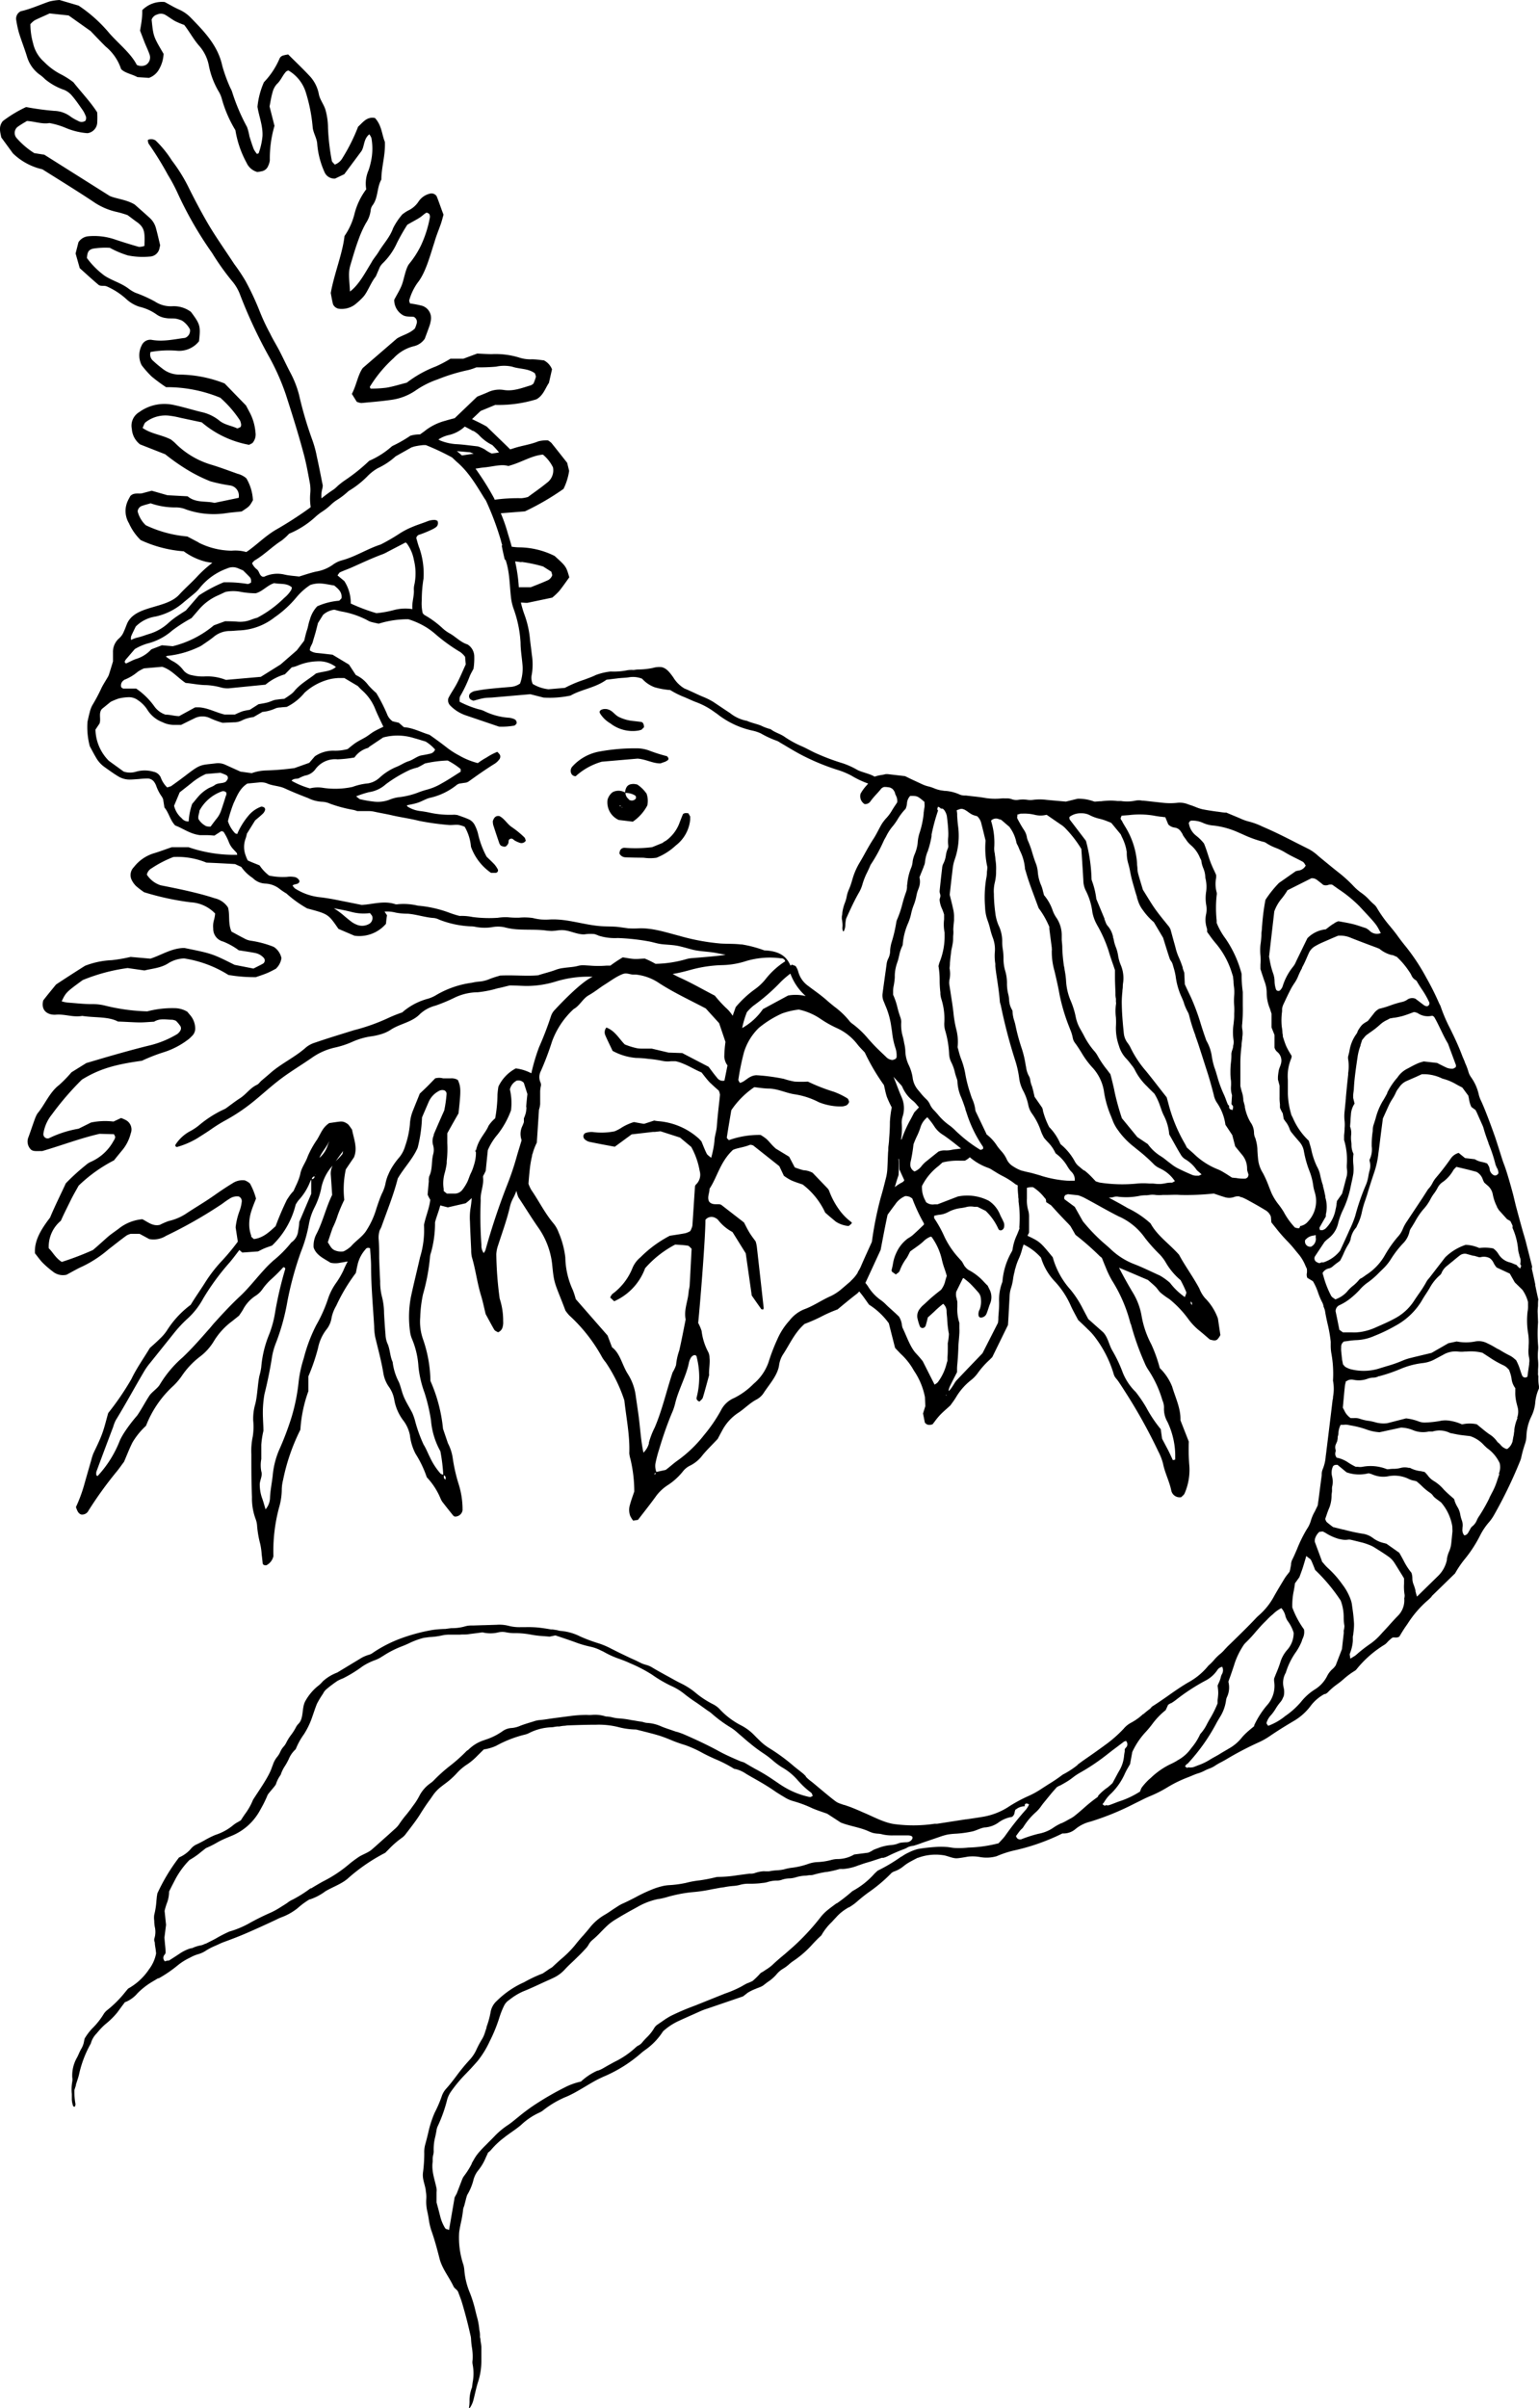 <svg class="animate mermaid layer2" xmlns="http://www.w3.org/2000/svg" viewBox="0 0 274.06 428.57">
	<title>animate_mermaid-2</title>
	<path class="mermaid mm-cls1 layer2" d="M102.52,138.13a11.68,11.68,0,0,1,4.65-2.58l6.38-.55c1.59.15,2.72.87,4.06.85l.85-.3a2.28,2.28,0,0,0,.4-.23.33.33,0,0,0,.15-.42c-.06-.13-.17-.31-.28-.34a28.23,28.23,0,0,1-3.15-1,6.48,6.48,0,0,0-2.33-.39,34.94,34.94,0,0,0-6.38.55,8.55,8.55,0,0,0-4.92,2.66,1.14,1.14,0,0,0-.28,1.1A.84.84,0,0,0,102.52,138.13Z"/>
	<path class="mermaid mm-cls1 layer2" d="M115.27,143.34a3.87,3.87,0,0,0-.13-2.1,6.25,6.25,0,0,0-1.66-1.63,4.21,4.21,0,0,0-.61-.1c-1,0-1.39.4-1.56,1.4a.56.56,0,0,0,0,.13,2.27,2.27,0,0,0-2.21-.07,2.54,2.54,0,0,0-.91,1.35,3.43,3.43,0,0,0,2,3.6l2.5.3A8,8,0,0,0,115.27,143.34Zm-4.92,0h.13l.07.1c-.12.07-.19,0-.21-.05Zm.38.34v-.09c.09.12.11.16,0,.14Zm1.24-1.46a1.44,1.44,0,0,1-.59-1.11,3.22,3.22,0,0,1,1.68.43.44.44,0,0,1,0,.74.91.91,0,0,1-1.09,0Z"/>
	<path class="mermaid mm-cls1 layer2" d="M118,150l-1.87.76a24.16,24.16,0,0,1-4.89.11.87.87,0,0,0-.8.44,1.57,1.57,0,0,0-.13.58,1.21,1.21,0,0,0,1,.67c1.1.06,2.21.06,3.31.08a7.76,7.76,0,0,0,2.29,0,10.9,10.9,0,0,0,3.43-2.18,6.59,6.59,0,0,0,2.57-4.64v-.51l-.32-.57c-.54-.12-.93,0-1,.22-.19.43-.35.88-.53,1.32a6.83,6.83,0,0,1-2.51,3.36A2.1,2.1,0,0,0,118,150Z"/>
	<path class="mermaid mm-cls1 layer2" d="M89.19,150.49c.71.29.86.26,1.2-.19s0-.8.44-1,.59.16.87.3a4.89,4.89,0,0,0,.85.38.91.91,0,0,0,1.08-.37c-.07-.18-.1-.45-.25-.59a16,16,0,0,0-2.18-1.79c-.86-.55-1.34-1.53-2.26-2-.69-.13-1,.33-1.18.9a3,3,0,0,0,.07.67q.54,1.68,1.11,3.33A1.84,1.84,0,0,0,89.19,150.49Z"/>
	<path class="mermaid mm-cls1 layer2" d="M108.69,128.73a6.47,6.47,0,0,0,5.05,1.27l.48-.13.46-.45c0-.54-.19-.89-.48-.94-.46-.07-.92-.11-1.38-.17a7.35,7.35,0,0,1-2.71-.77c-.64-.36-1-1-1.71-1.25a1.72,1.72,0,0,0-1.28,0,.8.8,0,0,0-.18.11.4.4,0,0,0-.16.26.57.57,0,0,0,.09.32A5.28,5.28,0,0,0,108.69,128.73Z"/>
	<path class="mermaid mm-cls1 layer2" d="M273.89,244.27v-.61a8.36,8.36,0,0,0,0-1.54,8.69,8.69,0,0,1,0-1.8,4.52,4.52,0,0,0,0-1,26.86,26.86,0,0,1,0-4l-.07-1.88a7.83,7.83,0,0,1,.06-1v-.14c0-.35,0-.71.06-1.06-.2-.83-.37-1.67-.54-2.48v-.17c-.19-.93-.4-1.87-.62-2.81l.06-.37-1.18-4.64-.21-.73-.16-.53c-.48-1.65-1.37-5-1.37-5l-.45-1.87s-1-3.8-1.63-5.41c-.22-.57-.41-1.17-.57-1.69l-.4-1.26-.56-1.74s-1.56-4.49-2.59-6.69a4.88,4.88,0,0,1-.39-1.09,8.39,8.39,0,0,0-1.28-2.93l-.08-.12a3.06,3.06,0,0,1-.46-.92,10.9,10.9,0,0,0-.65-1.72V189l-.43-1c-.39-1.06-.88-2.21-1.55-3.63l-.62-1.28a28.13,28.13,0,0,1-1.72-4,1.9,1.9,0,0,0-.15-.32,2.74,2.74,0,0,1-.13-.26A48.54,48.54,0,0,0,254,174a36.68,36.68,0,0,0-3.6-5.48c-.47-.57-1-1.25-1.49-1.93s-.91-1.19-1.38-1.76a23,23,0,0,1-2.31-3.22,2.27,2.27,0,0,0-.49-.62,10.92,10.92,0,0,1-.93-.89,8.39,8.39,0,0,0-1.33-1.17,9.29,9.29,0,0,1-1.53-1.34,24.15,24.15,0,0,0-2.59-2.34c-1-.78-2-1.62-3-2.43l-.61-.51a8.31,8.31,0,0,0-1.62-1.18l-1.73-.87-.48-.24c-1.78-.91-3.63-1.85-5.49-2.66l-.64-.28a12.57,12.57,0,0,0-2.39-.88,8.71,8.71,0,0,1-1.55-.56l-.54-.23-1.35-.56-.56-.24h-.31l-.43-.05-.91-.13h-.07c-.83-.12-1.68-.24-2.52-.41a7.7,7.7,0,0,1-1.32-.44l-.57-.22-.26-.08-.38-.13a4,4,0,0,0-2-.28,11.73,11.73,0,0,1-2.48,0l-3.52-.39h-.21a3.27,3.27,0,0,0-1.23,0,7,7,0,0,1-2.53.07H199a9.55,9.55,0,0,0-1.32-.08,15.09,15.09,0,0,0-1.61.12h-.23l-.89.07-.25-.07a7.93,7.93,0,0,0-2.8-.45l-2.09.51-1.49-.13L187,142.4l-.65-.06a9,9,0,0,0-2.37,0,3.57,3.57,0,0,1-1,0,5.08,5.08,0,0,0-1.64,0,2.34,2.34,0,0,1-1.18-.12,2.36,2.36,0,0,0-.85-.14h-.46a1.35,1.35,0,0,0-.35,0h-.1a11.14,11.14,0,0,1-3.27-.13c-.65-.1-1.3-.18-2-.25l-1.09-.13h-.29a2.28,2.28,0,0,1-.88-.19,7.53,7.53,0,0,0-2.54-.64h-.13l-.68-.1a6,6,0,0,1-1.21-.37,6.66,6.66,0,0,0-.9-.3,5.93,5.93,0,0,1-1.09-.36l-2.15-1-1-.49-3.1-.36h-.34a7.8,7.8,0,0,1-.77.16,6.58,6.58,0,0,0-1.21.29c-.92-.55-2.26-.77-3.06-1.19a14.17,14.17,0,0,0-2.59-1.18,38.35,38.35,0,0,1-4.46-1.65c-.95-.39-1.84-.93-2.78-1.35a17.86,17.86,0,0,1-3.12-1.7c-.78-.56-1.74-.77-2.49-1.37a8.84,8.84,0,0,1-1.77-.66c-.81-.31-1.67-.47-2.47-.83a6.76,6.76,0,0,1-3-1.38c-1-.65-2-1.33-3-2a12.79,12.79,0,0,0-1.92-.94c-1.08-.46-2.13-1-3.21-1.44a5.75,5.75,0,0,1-2-2c-.56-.76-1.16-1.63-2.09-1.8a4,4,0,0,0-1.55.15,13.4,13.4,0,0,1-2.59.27c-.3,0-.58.08-.88.09a4.27,4.27,0,0,0-1.08.05,12.13,12.13,0,0,1-2.95.22,10.89,10.89,0,0,0-2.65.63c-.64.32-1.32.55-2,.81a22.22,22.22,0,0,0-3.5,1.47l-2.92.25a6.93,6.93,0,0,1-2.8-.94,2.66,2.66,0,0,1-.17-1.7,10.85,10.85,0,0,0,0-3.56c-.1-1-.26-2-.36-3.08a17.36,17.36,0,0,0-1-4.15,17.82,17.82,0,0,1-.58-2c.38,0,.77.06,1.15.05l4.44-.93a12.1,12.1,0,0,0,1.24-1.18c.65-.81,1.23-1.66,1.79-2.43-.56-1.94-.56-1.94-2.61-3.8a14.36,14.36,0,0,0-6.15-1.53,10.11,10.11,0,0,1-1.5-.12c-.23-.93-.54-1.84-.8-2.76a28.18,28.18,0,0,0-1.14-3.19L93.48,91a46.08,46.08,0,0,0,6.87-4,10.68,10.68,0,0,0,1-3.21L101,82.36c-.91-1.15-1.85-2.35-2.8-3.53a3.36,3.36,0,0,0-.62-.46,5.79,5.79,0,0,0-1.72.17c-1.45.6-3,.76-4.49,1.27l-.52.16-.44-.44-3.74-3.62c-.88-.51-1.76-.91-2.61-1.33l1.53-1.45,2.6-1.07a23,23,0,0,0,7.33-1c1.24-.68,1.59-2,2.23-2.92l.55-2.42a3.07,3.07,0,0,0-1.44-1.59c-.7-.07-1.42-.19-2.14-.19a6.42,6.42,0,0,1-2.14-.27,14.32,14.32,0,0,0-5-.65c-.84,0-1.68-.06-2.6-.1l-2.47.92h-2.3a22.57,22.57,0,0,1-2.57,1.36,20.31,20.31,0,0,0-5.2,2.9c-1.27.32-2.42.69-3.6.89a21.6,21.6,0,0,1-2.86.17l-.13-.31a23.13,23.13,0,0,1,4.25-5.12,7.31,7.31,0,0,1,3.64-2.13,3.24,3.24,0,0,0,1.9-1.32c.25-.67.58-1.53.88-2.4a6.28,6.28,0,0,0,.22-1,2.28,2.28,0,0,0-1.56-2.46A17.87,17.87,0,0,0,73,54c0-.15-.18-.39-.12-.57a9.92,9.92,0,0,1,1.49-3.12c1.46-1.81,2.26-5,3-7.23.31-1.11.77-2.19,1.15-3.28.18-.54.32-1.1.46-1.6-.47-1.19-.82-2.31-1.23-3.29a1.09,1.09,0,0,0-1.23-.44,3.32,3.32,0,0,0-2,1.42,4.5,4.5,0,0,1-1.86,1.59c-.41.22-.8.51-1,.66A11.87,11.87,0,0,0,70,40.61c-.55,1.58-1.71,2.77-2.54,4.15-.41.69-1,1.32-1.34,2-1.05,1.69-2.2,3.94-3.8,5.12-.11-2.27-.35-3.27.08-4.71s.9-3.1,1.48-4.63a18.53,18.53,0,0,1,1.29-2.85A5.16,5.16,0,0,0,66,37.5a1.84,1.84,0,0,1,.37-1c1-1.36.72-3.12,1.54-4.55,0-2.18.74-4.31.63-6.7C68,24,68,22.31,66.77,21c-1.44-.29-2.13.77-3,1.55A32.64,32.64,0,0,1,61,28.1a2.61,2.61,0,0,1-1.38,1.19c-.19-.23-.51-.46-.54-.73a40.25,40.25,0,0,1-.67-5.79A12,12,0,0,0,58,19.7c-.24-1-1-1.88-1.21-2.88a6.46,6.46,0,0,0-1.72-3.37c-1.2-1.28-2.48-2.49-3.75-3.76a6.37,6.37,0,0,0-1,.22,1,1,0,0,0-.52.47A14,14,0,0,1,47,14.63,14.14,14.14,0,0,0,45.85,19c.25,1.65,1,3.43.89,5.26a12.38,12.38,0,0,1-.68,3c0,.06-.16.07-.3.13a4.49,4.49,0,0,1-.57-.84c-.29-.75-.53-1.52-.77-2.29A10.8,10.8,0,0,0,44,22.62a34.94,34.94,0,0,1-2.7-6.38,5.92,5.92,0,0,0-.3-.63,27.64,27.64,0,0,1-1.42-3.9c-.76-3.58-3.19-6.09-5.67-8.62a6.47,6.47,0,0,0-2-1.38c-.87-.38-1.69-.88-2.58-1.35a4.92,4.92,0,0,0-4,1.45,12.15,12.15,0,0,1-.08,1.64c-.06.57-.2,1.36-.31,2,.27.69.51,1.33.77,2s.66,1.48.92,2.24A1.55,1.55,0,0,1,26,11.54a1.78,1.78,0,0,1-1.65,0c-1-2-3.19-3.72-4.82-5.56A25.65,25.65,0,0,0,14,1L10.6,0A9.87,9.87,0,0,0,8.79.27C7.09.85,5.46,1.61,3.7,2a1.48,1.48,0,0,0-.83,1.43,19.91,19.91,0,0,0,.49,2.36c.44,1.43,1,2.83,1.44,4.26a6.08,6.08,0,0,0,2.42,3.34,6.56,6.56,0,0,1,.8.7A10.8,10.8,0,0,0,11.44,16a3.69,3.69,0,0,1,1.41,1.07c.68.79,1.26,1.66,1.86,2.51a4.58,4.58,0,0,1,.49.92,1,1,0,0,1,0,1,1.2,1.2,0,0,1-1.32,0,8.43,8.43,0,0,1-1.23-.69,5.08,5.08,0,0,0-3-1.08,48,48,0,0,1-5-.68A22.22,22.22,0,0,0,.49,21.56c-.78,1-.45,1.94-.26,2.9L2.3,27.29a11,11,0,0,0,5.25,2.84c3.18,2,6.12,3.81,9,5.72a11.78,11.78,0,0,0,4.26,1.87,18,18,0,0,1,1.9.56c.73.53,1.32,1,1.86,1.37,1.25,1,1.22,1.86,1.15,4.11a2.64,2.64,0,0,1-1,.17c-1.38-.39-2.76-.82-4.12-1.27a11.41,11.41,0,0,0-5-.6,2.34,2.34,0,0,0-1.63,1.05l-.51,2,.74,2.61c1.17,1.05,2.2,2,3.27,2.9.41.42,1.07.11,1.6.37a12.88,12.88,0,0,1,3.55,2.35,6.24,6.24,0,0,0,2.21,1.25A8.77,8.77,0,0,1,27.94,56a3.68,3.68,0,0,0,1.67.61c.58.11,1.2,0,1.8.12a5.3,5.3,0,0,1,1,.32,4.19,4.19,0,0,1,1.41,1.55,1.37,1.37,0,0,1-.87,1.53c-1.9.23-3.88.73-6,.34a1.67,1.67,0,0,0-1.72,1,3.87,3.87,0,0,0,0,3.53A17.88,17.88,0,0,0,27,67a29.4,29.4,0,0,0,2.57,1.9,24.89,24.89,0,0,1,9.66,1.88,20,20,0,0,1,3.38,3.85,1.48,1.48,0,0,1,.27.63,1,1,0,0,1,0,.66c-.09.15-.36.21-.61.33-1-.5-2.29-.63-3.22-1.41a7.6,7.6,0,0,0-3.21-1.52c-1.63-.4-3.24-.9-4.89-1.25a7.65,7.65,0,0,0-6.16,1.27,2.8,2.8,0,0,0-1.31,3,3.77,3.77,0,0,0,1.46,2.74l4.48,1.76a38.4,38.4,0,0,0,3.88,2.73,27.79,27.79,0,0,0,4.16,2.08,28.47,28.47,0,0,0,3.52.74,1.83,1.83,0,0,1,1.54,2.08l0,.12-4.33.9c-1.51-.38-3.32.06-4.78-1.17l-3.59-.19-2.8-.8-1.7.45c-.57.16-1.47-.19-2.11.49-.12.23-.3.53-.44.84a4.24,4.24,0,0,0,.19,4,9.66,9.66,0,0,0,2.09,3,22,22,0,0,0,7.67,2,11.34,11.34,0,0,0,4,1.87c.36.07.73.12,1.1.18a20.82,20.82,0,0,0-2.85,2.6c-1,1.05-2.08,2-3,3-2.39,2.71-8,1.85-9.39,5.34-.17.44-.34.89-.54,1.32a3.08,3.08,0,0,1-.81,1.16,3.17,3.17,0,0,0-1.11,2.53v1.6c-.25.83-.48,1.58-.72,2.34a2.22,2.22,0,0,1-.2.43c-.36.62-.75,1.22-1.08,1.85a30.82,30.82,0,0,1-1.67,3.16,5.08,5.08,0,0,0-.49,1.34c-.15.53-.26,1.08-.38,1.61a13.25,13.25,0,0,0,.41,4.36c.33.6.69,1.31,1.1,2a5.23,5.23,0,0,0,1.4,1.61c.84.6,1.67,1.21,2.55,1.74a3.88,3.88,0,0,0,2,.58c.55,0,1.11-.06,1.66-.09a15.13,15.13,0,0,1,1.66-.1,1.48,1.48,0,0,1,1.17.73,2.77,2.77,0,0,1,.31.64,7.65,7.65,0,0,0,1,1.89,3.23,3.23,0,0,1,.21.43l.23,1.47c.8.93,1,2.25,1.92,3.2,1.41.52,2.62,1.5,4.4,1.72h1.19c.47,0,.94.05,1.39.08l1.24-.8c.14.05.36.07.42.17a10.17,10.17,0,0,1,.87,1.68,3.93,3.93,0,0,0,.86,1.4l.59.63.09.34a25,25,0,0,1-8.67-1.35h-3c-1.21.41-2.14.77-3.08,1.05a7.14,7.14,0,0,0-3.66,2.49,2,2,0,0,0-.46,2.13,3.92,3.92,0,0,0,.84,1.23,14,14,0,0,0,1.45,1.11,48.23,48.23,0,0,0,8.28,1.79,6.48,6.48,0,0,1,4.36,2,6.16,6.16,0,0,1-.2,1.13,4,4,0,0,0-.14,1.53,2.32,2.32,0,0,0,1.75,2.32,12.23,12.23,0,0,1,2.8,1.56c1.11.18,2.08.31,3,.5a2.77,2.77,0,0,1,1.41.81.69.69,0,0,1,0,1l-.15.1c-.55.3-1.12.57-1.64.84l-3.37-.66c-4-2-4-2-8.93-3-2.25,0-4.11,1.28-6.06,1.9l-3.52-.31a28.07,28.07,0,0,1-3.36.58,14.81,14.81,0,0,0-4.76,1c-1.92,1.21-3.6,2.3-5.16,3.33-.87,1.07-1.65,2-2.29,2.85-.47,1.94,1,2.62,2.26,2.52,1.66-.13,3,.51,4.7.22,2.19.35,4.67.08,6.35,1,1.46.05,2.65.14,3.87.16.84,0,1.71-.09,2.56-.13,1.12-.67,2.18-.34,3.25-.35a2.31,2.31,0,0,1,.67.2,7.5,7.5,0,0,1,.76.91c.3.5,0,1-.53,1.43a17.57,17.57,0,0,1-5.19,2.09c-2.55.63-5.1,1.35-7.64,2.08l-3.38,1-2.64,1.64a22.51,22.51,0,0,1-2.22,2.28c-1.67,1.27-2.55,3.51-3.8,5a2.93,2.93,0,0,0-.33.61,3.19,3.19,0,0,0-.13.31c-.43,1.16-.8,2.32-1.23,3.47a2,2,0,0,0,.41,2c.35.42,1,.35,1.57.35h.52c3.45-1,6.79-2.29,10.22-3.07l2.56.07c.08.2.22.36.21.54a1.43,1.43,0,0,1-.26.6,8.51,8.51,0,0,1-4.06,3.77,3.25,3.25,0,0,0-.9.58,37.71,37.71,0,0,0-3.57,3.25c-.89,1.94-2,4.15-2.8,6.09-1.45,1.91-2.86,4-2.69,6.37.47.58.86,1.15,1.34,1.65a16.35,16.35,0,0,0,1.81,1.57,2.85,2.85,0,0,0,2.47.59c1.11-.59,2-1.12,2.9-1.51a21,21,0,0,0,4.56-3c1-.77,2.27-1.79,3.27-2.5a3.38,3.38,0,0,1,.69-.27h1.59l1.72.93a4.19,4.19,0,0,0,3-.58,80.28,80.28,0,0,0,10-5.7,16,16,0,0,1,1.36-.94,2.35,2.35,0,0,1,1.57-.36.9.9,0,0,1,.53,1,7,7,0,0,1-.35,1.49,12.09,12.09,0,0,0-.73,3q.2,1.29.39,2.55a40.36,40.36,0,0,1-2.67,3.24,25.7,25.7,0,0,0-3.13,4c-.78,1.25-1.85,2.76-2.59,4a17,17,0,0,0-4.26,4.61,8.3,8.3,0,0,1-1.23,1.43c-.6.6-1.24,1.15-1.78,1.64-1.15,1.9-2.39,3.64-3.29,5.53a48.18,48.18,0,0,1-4.13,6.05c-.37,1.29-.65,2.52-1.09,3.71s-1,2.31-1.55,3.47a9.77,9.77,0,0,0-.38,1.2c-.41,1.42-.82,2.84-1.22,4.26a26.26,26.26,0,0,1-1.51,4.1c.22.57.35,1.09.91,1.31a1.24,1.24,0,0,0,1.32-.67,67.91,67.91,0,0,1,5-6.93c.54-.65,1-1.35,1.33-1.76.59-1.37,1-2.46,1.53-3.49A13.18,13.18,0,0,1,26,253.73a18.86,18.86,0,0,1,4.89-7.13,11.68,11.68,0,0,0,1.44-1.68,14.59,14.59,0,0,1,3.23-3.46,9.67,9.67,0,0,0,2.55-2.83,12.42,12.42,0,0,1,3.21-3.5l1.25-1c.24-.36.49-.7.7-1.07a6.6,6.6,0,0,1,2.34-2.53,4.32,4.32,0,0,0,1.12-1.1,10.69,10.69,0,0,1,1.68-1.88,25.16,25.16,0,0,0,2-2,.25.25,0,0,1,.24,0c.08.06.17.19.15.26a65.89,65.89,0,0,0-1.8,7.68,18.69,18.69,0,0,1-1.08,4,19.51,19.51,0,0,0-1.4,5.83,11.3,11.3,0,0,1-.33,1.54c-.31,1.44-.36,3.71-.77,5.13a9.28,9.28,0,0,0-.33,2.81,11,11,0,0,1-.08,2.84,12.31,12.31,0,0,0-.25,3.14c0,2.54,0,5.08.11,7.62a10.5,10.5,0,0,0,.68,4,4.2,4.2,0,0,1,.24,1.24,18.61,18.61,0,0,0,.55,3.12,12.1,12.1,0,0,1,.26,1.88c.07.52.12,1,.18,1.57,0,.28.49.44.75.29a2.41,2.41,0,0,0,1.16-1.57,29.8,29.8,0,0,1,1-8.63,11.88,11.88,0,0,0,.49-3.37,7.55,7.55,0,0,1,.23-1.56,35.52,35.52,0,0,1,3.08-8.94,24.47,24.47,0,0,1,1.43-6.87l0-2.64a35.15,35.15,0,0,0,1.71-5,7.9,7.9,0,0,1,1.43-3.23,4.46,4.46,0,0,0,1-2.26,6.9,6.9,0,0,1,.81-2.05,31.64,31.64,0,0,1,3.5-5.85c.12-.57.19-1,.29-1.39a6.13,6.13,0,0,1,1.42-2.8.56.56,0,0,1,.76-.21l.06,0c.06,1,.17,2.05.18,3.11,0,3.6.34,7.19.55,10.78a11,11,0,0,0,.18,1.89c.51,2.15,1.1,4.28,1.46,6.47a5.86,5.86,0,0,0,.93,2.34,5.54,5.54,0,0,1,1,2.32,8.5,8.5,0,0,0,1.62,3.75A6.27,6.27,0,0,1,73,255.42a9.42,9.42,0,0,0,1,3.29,19.16,19.16,0,0,1,2,4.18,12.41,12.41,0,0,1,2.45,3.78,3,3,0,0,0,.49.81c.58.75,1.17,1.49,1.76,2.22a1.08,1.08,0,0,0,.26.18,1.33,1.33,0,0,0,1.41-1.12,15,15,0,0,0-.68-4.6,29.39,29.39,0,0,1-1.06-4.62,8.24,8.24,0,0,0-.86-2.69l-.88-2.59a27.65,27.65,0,0,0-2.24-8.52,23.64,23.64,0,0,0-1.36-7.53,9.48,9.48,0,0,1-.46-3.76,22.63,22.63,0,0,1,.49-4.09,36,36,0,0,0,1.27-6.84,3.13,3.13,0,0,1,.16-.61,19.54,19.54,0,0,0,.72-5.4c.29-1.09.68-2,.93-3l1.35.35,3.17-.73A9.72,9.72,0,0,0,84,213.2a18.5,18.5,0,0,1-.23,1.95,10.9,10.9,0,0,0-.08,2.22c.05,1.69.14,3.38.22,5.08a5.28,5.28,0,0,0,.12,1.26c.67,2.22.93,4.54,1.61,6.77.34,1.11.57,2.25.84,3.36.51.93,1,1.87,1.53,2.78.14.23.47.34.68.47a1.33,1.33,0,0,0,.83-1,2.86,2.86,0,0,0,.08-.94,12.57,12.57,0,0,0-.62-4.06,64.44,64.44,0,0,1-.6-7.9,5.56,5.56,0,0,1,.31-1.55c.74-2.31,1.59-4.59,2.14-7a6.15,6.15,0,0,1,.58-1.47,11.79,11.79,0,0,0,.56-1.26,5.41,5.41,0,0,0,.35,1.17c1,1.49,2.15,3.37,3.41,5.2a14,14,0,0,1,2.6,6.75c.31,3.21.41,3.2,1.79,6.7.2.52.39,1,.56,1.48a7.9,7.9,0,0,0,.67.85,28.86,28.86,0,0,1,5.76,7.27,6.23,6.23,0,0,0,.75,1.1,27.06,27.06,0,0,1,3.32,6.77c.36,3.24,1,6.3.88,9.43a5.34,5.34,0,0,0,.2,1,25.1,25.1,0,0,1,.69,5.79c-.22.67-.54,1.5-.77,2.36a3.12,3.12,0,0,0,.05,2,5.11,5.11,0,0,0,.52.83l.86-.14c1.09-1.42,2.13-2.72,3.1-4.06a7.84,7.84,0,0,1,2.13-2.07,11.32,11.32,0,0,0,2.72-2.43,3.65,3.65,0,0,1,1.26-1.06,6.19,6.19,0,0,0,2.28-1.88c.77-.94,1.65-1.78,2.71-2.91.15-.29.46-.88.78-1.46a8.55,8.55,0,0,1,2.86-3.17c1.11-.72,2-1.69,3.22-2.35a3.51,3.51,0,0,0,1.25-1.08c.94-1.49,2.52-3.15,2.81-5a4.82,4.82,0,0,1,.65-1.88c1.23-1.84,2.09-3.94,3.9-5.52a29,29,0,0,0,2.93-1.28,24.09,24.09,0,0,1,2.94-1.3c1.2-1,2.3-1.91,3.45-2.79a5.48,5.48,0,0,0,.42-.41l.22.29c.35.42.67.87,1,1.34l.51.72a12.71,12.71,0,0,1,3.53,3.32l1.11,4.37c.33.37.68.72,1,1.06a11.83,11.83,0,0,1,2,2.39l.38.64a12.6,12.6,0,0,1,1.94,4.67l.07,1.61-.41,1.31.32,1.6a.94.94,0,0,0,.77.43,1.65,1.65,0,0,0,.62-.12l.36-.47a13.36,13.36,0,0,1,.92-1.13c.38-.4.79-.77,1.24-1.17l.65-.59.27-.38c.24-.32.5-.69.73-1.07a11.07,11.07,0,0,1,2.62-3,6.25,6.25,0,0,0,1.32-1.39,15,15,0,0,1,2-2.23l.51-.51,2.8-5.72.09-1.49c.06-1.2.13-2.44.2-3.66a5.19,5.19,0,0,1,.21-1.3,9.46,9.46,0,0,0,.42-1.85,11,11,0,0,1,.27-1.27,2.3,2.3,0,0,1,.14-.56,10,10,0,0,1,.58-1.64,9.88,9.88,0,0,0,.59-1.66,8.3,8.3,0,0,1,.29-.89,9.81,9.81,0,0,1,3.09,2.34,10.62,10.62,0,0,0,2.55,4.33,15.35,15.35,0,0,1,2.72,4.15c.4.91.91,1.78,1.34,2.61.61.58,1.19,1.11,1.73,1.66a10.41,10.41,0,0,1,1.39,1.56,20.44,20.44,0,0,1,3.15,6.19c.23.86.41.82.92,1.55.37.55.74,1.11,1.09,1.67a94.28,94.28,0,0,1,6,10.77,10.2,10.2,0,0,1,.84,2.16c.32,1.64,1.12,3.12,1.46,4.76a1.52,1.52,0,0,0,1.78,1.21h0c.19-.2.5-.41.61-.69a10.49,10.49,0,0,0,.81-5.19,35.87,35.87,0,0,1-.07-4l-1.49-3.8c.08-2.09-.89-4-1.48-6a9.49,9.49,0,0,0-2.2-3.29,25.8,25.8,0,0,0-1.51-4.23,16.94,16.94,0,0,1-1.72-5,11.83,11.83,0,0,0-1.64-4.32q-1.27-2.13-2.39-4.31c1.67.68,3.33,1.41,5.15,2.18.37.33.88.75,1.35,1.21.31.31.54.7.84,1a13.07,13.07,0,0,0,1.61,1.18,18.64,18.64,0,0,1,3.42,3.6,11.12,11.12,0,0,0,1.81,1.92c.69.55,1.35,1.14,2,1.69.46.11.92.29,1.31,0a3.18,3.18,0,0,0,.56-.8l-.44-2.95a9.83,9.83,0,0,0-2.31-3.64,6,6,0,0,1-1-1.7c-1.1-2.06-2.62-4.13-3.61-6-1.78-2-3.86-3.36-5.07-5.57a16.75,16.75,0,0,0-4.1-2.74c-1.09-.65-2.22-1.25-3.34-1.85a3.25,3.25,0,0,0,1-.15,1.78,1.78,0,0,1,.77,0,12.14,12.14,0,0,0,3.87-.2,6.27,6.27,0,0,1,.8-.07h.32l.48-.06a3.6,3.6,0,0,1,1.1,0,6,6,0,0,0,1.27,0h.6c.88,0,1.68-.07,2.49,0a46.47,46.47,0,0,0,6-.25l.38.13.24.08c.4.14.81.28,1.23.4a2.61,2.61,0,0,0,1.78,0,2,2,0,0,1,.49-.11h.39l.34.15h.11a9.64,9.64,0,0,1,.95.44c.9.49,2.08,1.14,3.26,1.86a2.2,2.2,0,0,1,1,1.18l.08,1,.8,1a28.88,28.88,0,0,0,2,2.3,20.57,20.57,0,0,1,1.56,1.78l.61.73a7.79,7.79,0,0,1,1.1,1.91l.26.56v.07a3.37,3.37,0,0,1,0,.65,1.44,1.44,0,0,0,.07.87l1,.6a10.21,10.21,0,0,1,.91,2,11.71,11.71,0,0,0,.75,1.77,2.75,2.75,0,0,1,.23.65.33.33,0,0,0,.06.23l.07.19a2.34,2.34,0,0,1,.14.48c.11.72.27,1.45.44,2.21a25,25,0,0,1,.57,3.22v.77a8.57,8.57,0,0,0,.09,1.18,20.32,20.32,0,0,1,.32,4.92.6.6,0,0,0,0,.11,7.72,7.72,0,0,1,0,2.84,1.36,1.36,0,0,1-.07.53c-.38,3.21-.78,6.47-1.17,9.62l-.06.42a7.35,7.35,0,0,1-.56,2.38,2.36,2.36,0,0,0-.15.76v.24c-.19,1.4-.37,2.81-.54,4.15l-.18,1.25c-.16.34-.33.66-.48,1a7.44,7.44,0,0,0-.75,1.74,5.06,5.06,0,0,1-.7,1.46,24.17,24.17,0,0,0-1.73,3.51c-.27.63-.57,1.34-.91,2a2.57,2.57,0,0,0-.17.64v.16l-.17.9-.1.37-.32.42a7.78,7.78,0,0,0-.53.72l-.25.41c-.6,1-1.21,2-1.76,3a12,12,0,0,1-2.37,3l-.22.2-.09.08q-.17.15-.33.31c-1.5,1.6-3.1,3.15-4.64,4.65l-.52.5-.5.53a6.22,6.22,0,0,1-.92.89,8.4,8.4,0,0,0-1,1,9.19,9.19,0,0,1-1,1,11.93,11.93,0,0,1-3.61,3c-1.27.74-2.49,1.6-3.57,2.36l-.11.08c-.88.61-1.8,1.25-2.72,1.83a1,1,0,0,0-.2.21,1.51,1.51,0,0,1-.25.25c-.38.27-.75.59-1.11.89l-.06,0a9.93,9.93,0,0,1-2.2,1.57,4.37,4.37,0,0,0-1.28,1.06,22.8,22.8,0,0,1-3.36,2.93c-1.09.8-2.27,1.64-3.61,2.56-.39.27-.78.56-1.15.84l-.08,0,.05.07a15.84,15.84,0,0,1-2.69,1.75,28.09,28.09,0,0,1-2.52,1.71l-1.12.72a15.88,15.88,0,0,1-2.54,1.41,26.06,26.06,0,0,0-3.64,2,12.14,12.14,0,0,1-4.38,1.66c-1,.17-2,.31-2.92.45H172l-5.1.79a1.61,1.61,0,0,1-.31,0l-.14,0a25.35,25.35,0,0,1-6.86.1c-2-.18-4-1.34-5.84-2.1-.78-.35-1.42-.62-2-.85s-.94-.34-1.4-.5h-.07l-.8-.28a3.32,3.32,0,0,1-.43-.2c-.6-.32-4.19-3.41-4.55-3.67a6.64,6.64,0,0,1-1-.88v-.07c-.17-.18-.36-.38-.56-.54s-.53-.42-.79-.63l-.09-.07c-.28-.22-.57-.44-.84-.68a33.64,33.64,0,0,0-4.24-3.09,9.65,9.65,0,0,1-1.76-1.4l-.49-.48-.45-.46a9,9,0,0,0-2.24-1.67,13.87,13.87,0,0,1-3.77-2.8,4.24,4.24,0,0,0-1.3-1,16.56,16.56,0,0,1-3.31-2.21,13,13,0,0,0-2.37-1.49c-.94-.45-1.85-1-2.74-1.47l-.95-.53c-.5-.27-1-.56-1.54-.89a4.22,4.22,0,0,0-1.06-.43,5.89,5.89,0,0,1-.73-.25l-.61-.3-.38-.19-1-.45-.38-.18-.86-.41-.5-.24c-.53-.25-1.08-.54-1.69-.84a13.71,13.71,0,0,0-2.39-1,28.31,28.31,0,0,1-3.12-1.17,9.43,9.43,0,0,0-3.5-1,1.78,1.78,0,0,1-.46-.09l-.22-.05-.76-.12-.26,0c-.8-.14-1.64-.27-2.46-.35a19.65,19.65,0,0,0-2.1-.06h-.8a7.66,7.66,0,0,1-2.2-.23,6.6,6.6,0,0,0-2.11-.19l-2.22.07-.14,0-1.88.06-.27,0a4,4,0,0,0-1.14.15,8.24,8.24,0,0,1-2.45.32l-.46.06-.6.08h-.1a20.44,20.44,0,0,0-2.13.17,32.11,32.11,0,0,0-5.28,1.37A23.2,23.2,0,0,0,66.59,294l-.19.13a2.1,2.1,0,0,1-.64.33,6.22,6.22,0,0,0-1.73.78l-2.8,1.69-1.17.71a8,8,0,0,0-2.58,1.57,5.32,5.32,0,0,1-.9.86l-.1.08a9.2,9.2,0,0,0-2.15,2.65c-.61,1.2-.22,3-1.16,3.94a2.34,2.34,0,0,0-.47.64,9.26,9.26,0,0,1-.87,1.37,8.23,8.23,0,0,0-.87,1.41,3,3,0,0,1-.48.69,3.74,3.74,0,0,0-.31.41,5.22,5.22,0,0,0-.27.51,3.57,3.57,0,0,1-.51.84,4.42,4.42,0,0,0-.8,1.46l-.18.46c-.5,1.62-2.46,4.33-3.36,5.77a11,11,0,0,1-1.42,2.52c-.23.33-.48.7-.7,1.06l-.06.07-.51.3a5,5,0,0,0-.83.55,9.51,9.51,0,0,1-3.16,1.73,16.23,16.23,0,0,0-2,1c-.51.28-1,.53-1.5.76a2.83,2.83,0,0,0-.93.78,5.9,5.9,0,0,1-2.06,1.48A33.35,33.35,0,0,0,28,337l0,.16a2.1,2.1,0,0,0-.06.28l-.08.78a14.27,14.27,0,0,1-.39,2.53,3.38,3.38,0,0,0,0,1.06V342a7.71,7.71,0,0,0,.09.87,3.87,3.87,0,0,1-.07,2.1,1,1,0,0,0,0,.47l.08.27c0,.41.1.82.15,1.21l.08.7a6.68,6.68,0,0,1-1.26,2.83l-.22.32a10.76,10.76,0,0,1-3.51,3.12l-.2.24-.34.41a19.59,19.59,0,0,1-3.16,3.16,2.72,2.72,0,0,0-.67.75,13,13,0,0,1-2,2.51l-.12.13a9.88,9.88,0,0,0-1.25,1.69l-.09.4a3.83,3.83,0,0,1-.45,1.32,8.3,8.3,0,0,0-.5,1l-.27.58a6.39,6.39,0,0,0-.89,3.61,2.2,2.2,0,0,1,0,.74,7.94,7.94,0,0,0-.08,2.21c0,.34,0,.69,0,1a3.91,3.91,0,0,0,.19,1l.05.18a.87.87,0,0,0,.23.09.31.31,0,0,0,.14-.13l0-.13a.8.8,0,0,0,.05-.17,12.14,12.14,0,0,1-.2-2.54l.27-.84,0-.13c.19-.6.39-1.15.54-1.74a19.61,19.61,0,0,1,2.11-5.57,4,4,0,0,1,1.06-1.82l.08-.11.16-.18a11.83,11.83,0,0,1,1.25-1.29,14.56,14.56,0,0,0,2.14-2.09l.92-1.25.5-.66.11,0a5.58,5.58,0,0,0,2.1-1.55l.16-.16a13.11,13.11,0,0,1,2.49-1.9l1-.6.14,0a22.8,22.8,0,0,0,3.4-2.33,10.57,10.57,0,0,1,2.09-1.31l.4-.21a6.68,6.68,0,0,1,1.13-.44,4.81,4.81,0,0,0,1.26-.56,10.52,10.52,0,0,1,1.7-.9l.69-.31a9,9,0,0,1,.83-.36c1.56-.57,2.9-1.09,4.08-1.6,1.59-.69,3.23-1.43,5-2.26l.4-.19a7.77,7.77,0,0,1,.82-.37A10.32,10.32,0,0,0,53,339.57,13.87,13.87,0,0,1,55.13,338l.1,0a9.67,9.67,0,0,0,2.71-1.43c1.3-.78,3-1.34,4.1-2.37a32.22,32.22,0,0,1,6.56-4.48l.61-.61A16.07,16.07,0,0,1,71.64,327a3.17,3.17,0,0,0,.7-.74l.15-.19.52-.68c.7-.92,1.42-1.87,2-2.85.5-.78,1-1.55,1.56-2.29l.56-.81a6.87,6.87,0,0,1,1.42-1.48l.61-.47a14,14,0,0,0,2.19-1.94,9.09,9.09,0,0,1,1.9-1.6,11.55,11.55,0,0,0,1.81-1.55l.71-.7.41-.4.12,0a8.06,8.06,0,0,0,2.07-.63,20.74,20.74,0,0,1,5.16-2,3.12,3.12,0,0,0,.74-.29,9.49,9.49,0,0,1,3.9-1,3.69,3.69,0,0,0,.66-.09l.39-.05.38,0a5.91,5.91,0,0,1,1-.13l.43-.06c1.67-.06,3.39-.12,5.1-.12a14.37,14.37,0,0,1,4,.42,13,13,0,0,0,3.15.43l1.15.29.24.06c.9.23,1.73.44,2.54.68s1.8.63,2.66,1c.65.25,1.38.52,2.11.73a20,20,0,0,1,3.05,1.37c.76.41,1.58.8,2.38,1.15a22.63,22.63,0,0,1,3.35,1.73l.12,0a5.77,5.77,0,0,1,1.95.85l.33.2.88.51.15.08c1.23.7,2.51,1.43,3.71,2.27.42.3.89.57,1.31.84l.16.09.4.24a5.74,5.74,0,0,0,1.55.67,21.18,21.18,0,0,1,3.33,1.25c.41.18.83.33,1.21.47l1.44.5,2.43,1.58c1.57.62,3.25.82,4.8,1.48a7.75,7.75,0,0,0,.84.34,4.66,4.66,0,0,0,1.07.16,4.12,4.12,0,0,1,.77.14,7.84,7.84,0,0,0,1.92.16h2.45c.4,0,1.21.06.82.72a1.21,1.21,0,0,1-.95.5,9.39,9.39,0,0,0-1.11.09c-.24.06-.47.16-.71.24a5.41,5.41,0,0,1-1,.18,7.88,7.88,0,0,0-2,.43c-.38.15-.76.27-1.13.44a4.46,4.46,0,0,1-.91.48l-2.48.32a5.84,5.84,0,0,1-2.84.81,4.45,4.45,0,0,0-1.23.16,11.11,11.11,0,0,1-2.45.38,5.69,5.69,0,0,0-1.65.32,13.88,13.88,0,0,1-2.77.67,8.55,8.55,0,0,0-1.56.31,8.7,8.7,0,0,1-1.31.17,7.92,7.92,0,0,0-1.31.17A9.8,9.8,0,0,1,136,333a5.74,5.74,0,0,0-1.6.33,2.1,2.1,0,0,1-.73.1l-.22,0-2.18.29a22.4,22.4,0,0,1-3.31.29,2.24,2.24,0,0,0-.59.08,28,28,0,0,1-2.8.54,16,16,0,0,0-2.4.44,19.14,19.14,0,0,1-3.09.41,7.33,7.33,0,0,0-.79.1,12.17,12.17,0,0,0-2.31.72c-1,.4-2,.89-2.91,1.39-.73.37-1.48.76-2.24,1.09a7.17,7.17,0,0,0-1,.58l-.3.19-.55.36-.14.1c-.38.26-.77.52-1.17.75a9.35,9.35,0,0,0-2.71,2.37c-.36.45-.75.89-1.13,1.33l-.09.09c-.45.51-.87,1-1.34,1.6a18.15,18.15,0,0,1-2.48,2.48c-.51.45-1,.9-1.49,1.36a1.83,1.83,0,0,1-.44.3l-.15.09-.7.48-.49.33a24.52,24.52,0,0,0-3.35,1.58l-.23.1a16.47,16.47,0,0,0-4.62,3.22,3.45,3.45,0,0,0-1.09,2,15,15,0,0,1-.72,2.62l0,.14c-.1.3-.2.59-.29.88a5.1,5.1,0,0,1-.58,1.26,17.93,17.93,0,0,0-1,1.91,6.9,6.9,0,0,1-1.16,1.69,33.74,33.74,0,0,0-2.34,2.85c-.54.72-1.15,1.52-1.81,2.25a3.86,3.86,0,0,0-.82,1.43A22.29,22.29,0,0,1,77.39,376a19.62,19.62,0,0,0-1.15,3.62c-.17.7-.34,1.38-.54,2.09a5.2,5.2,0,0,0-.15,1.46,26.35,26.35,0,0,1-.21,3.33c-.19,1.21.29,2.06.48,3.27v.14a5.46,5.46,0,0,1,.09,1.46,7.79,7.79,0,0,0,.22,2.33c.08.38.15.76.22,1.2a11.77,11.77,0,0,0,.45,2c.56,1.56,1,3.19,1.4,4.75l.14.54c.54,1.74,1.61,3,2.4,4.65a1.42,1.42,0,0,0,.39.48,2,2,0,0,1,.43.48l.24.64c.18.46.33.88.46,1.3.5,1.67,1,3.5,1.51,5.8a3.12,3.12,0,0,1,.11.65,14.55,14.55,0,0,0,.14,1.45,9.77,9.77,0,0,1,.14,2.32,2.2,2.2,0,0,0,0,.79,8.45,8.45,0,0,1,0,3.26l-.1.82a6.38,6.38,0,0,0-.45,2.38,6.47,6.47,0,0,1-.1,1.28v.08a.63.63,0,0,0,.21-.14,4.66,4.66,0,0,0,.53-1.13c.13-.47.24-.95.36-1.45.16-.68.34-1.45.59-2.18a12.23,12.23,0,0,0,.52-3.63l0-.54c0-.62,0-1.25,0-1.86a7.39,7.39,0,0,0-.15-1.05v-.12a1.44,1.44,0,0,0-.1-.53,2.08,2.08,0,0,1,0-.26,1.24,1.24,0,0,0,0-.19,4.2,4.2,0,0,0-.11-.85,12.69,12.69,0,0,0-.33-2c-.13-.45-.24-.9-.35-1.35a22.69,22.69,0,0,0-1-3.25,13.11,13.11,0,0,1-1-4.13,5.31,5.31,0,0,0-.14-.82,15.21,15.21,0,0,1-.78-5.78c.08-.64.21-1.26.34-1.86a19.61,19.61,0,0,0,.37-2.25,1.84,1.84,0,0,1,.13-.48,2,2,0,0,0,.07-.19l.26-1a8.68,8.68,0,0,1,.26-.91,9.86,9.86,0,0,0,1.17-2.89l.08-.21a4.23,4.23,0,0,1,.67-1.22,9.18,9.18,0,0,0,1.41-2.37l.34-.73,0-.07L87,383a2.87,2.87,0,0,0,.49-.46,14.06,14.06,0,0,1,2.28-2.14c.43-.35.92-.69,1.36-1s1.11-.78,1.63-1.22a11.89,11.89,0,0,1,3.34-2.25,3.44,3.44,0,0,0,.73-.47l.33-.25a17.44,17.44,0,0,1,3.49-2c1.91-.75,4.14-2.34,6-3.27l.77-.36a24.68,24.68,0,0,0,6.68-4.15,9.5,9.5,0,0,1,.91-.71,11.86,11.86,0,0,0,3.06-3.23,10.9,10.9,0,0,1,2.73-1.82c1.49-.69,2.86-1.28,4-1.8a12.29,12.29,0,0,1,1.17-.43l.5-.17,5.85-2,.82-.64a8.08,8.08,0,0,1,1.42-.7c.38-.18.85-.3,1.2-.51s.66-.52,1-.74a7.07,7.07,0,0,0,1-.79,5.48,5.48,0,0,0,.51-.53,4.53,4.53,0,0,1,1.15-1,6.47,6.47,0,0,0,1-.72,7.87,7.87,0,0,1,.91-.71,18,18,0,0,0,3.41-3c.46-.48.94-1,1.45-1.44l.09-.1a10.15,10.15,0,0,1,1.89-2.4l.11-.13.7-.75a7.92,7.92,0,0,1,1.75-1.44l.35-.23h.1c.28-.18.57-.36.83-.55s.54-.42.79-.65l.56-.47c.51-.41,1-.8,1.61-1.22a27.73,27.73,0,0,0,3.63-3.08,1.48,1.48,0,0,1,.69-.45,5.37,5.37,0,0,0,1.71-1c.27-.2.55-.4.84-.57.52-.3,1.05-.57,1.57-.84h.07a9,9,0,0,1,4.43-.47c.83.09,1.82.66,2.66.54.21,0,1.54-.22,1.75-.27a7.48,7.48,0,0,1,2.23.07,6.53,6.53,0,0,0,2.92-.15,18.21,18.21,0,0,1,3-1,37.58,37.58,0,0,0,8.73-3.06,3.25,3.25,0,0,0,2.33-.79,6.6,6.6,0,0,1,2.65-1.31,47.74,47.74,0,0,0,7.71-3.14l.81-.4.17-.08c.59-.3,1.2-.61,1.82-.87A21.86,21.86,0,0,0,208,318a22.49,22.49,0,0,1,3.69-1.77l.94-.39a7.64,7.64,0,0,1,.72-.26,6.27,6.27,0,0,0,1.09-.44,7.2,7.2,0,0,1,.81-.37,5,5,0,0,0,1-.47,11.68,11.68,0,0,1,1.23-.72l.15-.08.55-.3.15-.09a57.08,57.08,0,0,1,5.71-3,12.68,12.68,0,0,0,2.08-1.16c1.2-.82,2.51-1.65,4.12-2.6a10.23,10.23,0,0,0,3.07-2.66,7.55,7.55,0,0,1,2.56-2.23H236a1.46,1.46,0,0,0,.41-.26,12.11,12.11,0,0,1,1.77-1.52,13.78,13.78,0,0,0,1.12-.9,13.73,13.73,0,0,1,2.06-1.51l.14-.14.06-.06a19.3,19.3,0,0,1,5-4.39,2.06,2.06,0,0,0,.47-.42l.28-.29.49-.43.2-.13a2.42,2.42,0,0,1,.5,0,1.13,1.13,0,0,0,.69-.17l.29-.48c.26-.43.56-.92.9-1.4l.28-.4a19,19,0,0,1,3.59-4.17,7,7,0,0,0,.56-.53l.08-.08L255,284l4.11-4a17.85,17.85,0,0,1,1.7-2.51,23,23,0,0,0,2.74-4.2,11.32,11.32,0,0,1,1.63-2.43,7.92,7.92,0,0,0,.86-1.23,81.16,81.16,0,0,0,4.68-9.69,3.52,3.52,0,0,0,.18-.59,22.17,22.17,0,0,1,.65-2.36,4.62,4.62,0,0,0,.27-1.44,8.69,8.69,0,0,1,.88-3.49,7,7,0,0,0,.69-2.44,7.71,7.71,0,0,1,.66-2.53v-.42a7.09,7.09,0,0,1-.1-.9,6.68,6.68,0,0,1,0-.84A1.62,1.62,0,0,1,273.89,244.27ZM79.33,262.8c.07.14,0,.35,0,.53-.1-.11-.24-.2-.28-.33a1.67,1.67,0,0,1,0-.46C79.11,262.59,79.27,262.66,79.33,262.8Zm132.94-30.87v.31c-.07-.09-.18-.16-.2-.26-.07-.43,0-.45.2-.08Zm-67.7,87.73a.53.53,0,0,1-.21.13l-.2,0a14.54,14.54,0,0,1-4.74-1.92c-.56-.34-1.11-.74-1.85-1.23a31.4,31.4,0,0,0-3-1.81l-.13-.07c-.6-.34-1.22-.69-1.81-1.05a1.73,1.73,0,0,0-.41-.16l-.37-.12c-1.31-.56-2.8-1.2-4.21-2-1.63-.87-3.46-1.75-5.76-2.75-.43-.19-.9-.35-1.31-.48h-.08l-.44-.15-.6-.21-.15-.05c-.52-.17-1.06-.36-1.54-.56a7,7,0,0,0-2.47-.62,2.57,2.57,0,0,1-.64-.12,3.18,3.18,0,0,0-.46-.11c-.52-.06-1-.16-1.55-.25h-.08a17,17,0,0,0-2.5-.34,6.8,6.8,0,0,1-1-.17,5.9,5.9,0,0,0-1.1-.16h-.07a6.28,6.28,0,0,0-2.5-.28,5.29,5.29,0,0,1-.89,0,22.26,22.26,0,0,0-2.88.19l-.39.05-2.61.34c-.76.1-1.72.28-2.64.35a4.81,4.81,0,0,0-1,.24l-.46.14c-.61.19-1.24.38-1.84.61a4.78,4.78,0,0,1-1.56.41,3.06,3.06,0,0,0-1.7.62,11.29,11.29,0,0,1-3,1.47l-.25.09a6.89,6.89,0,0,0-2.7,1.63,1.09,1.09,0,0,1-.23.17l-.13.09a28.78,28.78,0,0,1-3,2.68,27.87,27.87,0,0,0-2.89,2.6,3.42,3.42,0,0,1-.54.45l-.32.24a6.28,6.28,0,0,0-1.63,1.94,11.85,11.85,0,0,1-1.16,1.84l-.24.33-.06.09c-.29.4-.6.79-.86,1.12l-.07.08a19.14,19.14,0,0,0-1.29,1.72,4.19,4.19,0,0,1-.79.85l-1.1,1c-1,.88-2,1.8-3,2.66-.75.61-1.65.83-2.44,1.39l-.31.22a17.43,17.43,0,0,0-1.42,1.1,23.25,23.25,0,0,1-4.48,2.93c-.72.4-1.42.81-2.08,1.22l-.13,0a22.82,22.82,0,0,1-3.17,2,4.06,4.06,0,0,0-.89.53c-.19.14-.36.25-.52.35l-.67.42a14.13,14.13,0,0,1-1.79,1,44.27,44.27,0,0,0-4.11,2.05,17.16,17.16,0,0,1-2.89,1.22l-.41.12A23.76,23.76,0,0,0,38.39,345l-.59.31-.28.14-.91.46-.1,0a2.61,2.61,0,0,1-.8.29,6.06,6.06,0,0,0-1.52.5l-.16,0-.34.1a7.74,7.74,0,0,0-1.52.74c-.69.47-1.4.92-2.09,1.36l-.14,0-.13,0-.46.13-.1-.13a.82.82,0,0,1,.07-1.06.87.87,0,0,0,.16-.28l0-.14a.69.69,0,0,0,0-.2c0-.48-.08-1-.12-1.49l-.08-.91.29-2.28-.26-2.48a12.16,12.16,0,0,1,.37-1.28,5.81,5.81,0,0,0,.43-2.1l0-.07.45-.9.63-1.22A14.87,14.87,0,0,1,33.74,331a13.08,13.08,0,0,0,2.11-1.47l.83-.65c.64-.27,1.28-.58,2-1s1.68-.82,2.61-1.2a10.1,10.1,0,0,0,4.91-4.34l.28-.5v0l.43-.79c.3-.6.54-1.11.73-1.59.12-.3,1.39-1.64,1.5-1.95a5.56,5.56,0,0,1,.84-1.66,6.38,6.38,0,0,1,.79-1.62c.15-.24.29-.48.41-.71l.23-.45a4.75,4.75,0,0,1,1.11-1.65.66.66,0,0,0,.19-.26,12.22,12.22,0,0,1,1.41-2.53,13.92,13.92,0,0,0,1.45-3c.29-.81.55-1.65.88-2.45a16.16,16.16,0,0,1,1.07-1.77,2.4,2.4,0,0,1,.69-.87,22.27,22.27,0,0,1,1.88-1.41,7.83,7.83,0,0,1,1-.46,23.34,23.34,0,0,0,3.46-2.13,10.76,10.76,0,0,1,2.24-1.11,5.87,5.87,0,0,0,1.25-.64l.25-.15A17.5,17.5,0,0,1,71.5,293c.43-.16.84-.34,1.28-.54a13.67,13.67,0,0,1,2.7-1l1-.13a12.82,12.82,0,0,0,2.17-.28,6.29,6.29,0,0,1,1.6-.15l.13,0,.5,0,1,0c.47-.06,1,0,1.46-.07s1-.13,1.53-.2l1.05-.14a5.9,5.9,0,0,0,2.83,0,3.22,3.22,0,0,1,1.42,0,7.58,7.58,0,0,0,1.38.14l.56,0a15.63,15.63,0,0,1,2.43.26,17,17,0,0,0,2.25.27l1.08.09,1-.21h.06l.83.28.39.13c.89.3,1.8.61,2.71.95a19,19,0,0,0,2.28.64,7.48,7.48,0,0,1,1.72.6l.29.14a4.9,4.9,0,0,1,.48.24,15.5,15.5,0,0,0,2.69,1.2c.54.2,1.16.43,1.74.7l.2.09a25.86,25.86,0,0,1,3.84,2,23.37,23.37,0,0,0,3.4,2,10.29,10.29,0,0,1,2.31,1.39,25.76,25.76,0,0,0,2.14,1.55c.59.4,1.2.85,1.77,1.25a4.41,4.41,0,0,0,.43.3,5.41,5.41,0,0,1,.65.49,23.15,23.15,0,0,0,3.35,2.45,8.63,8.63,0,0,1,.91.67l.94.81c.48.41,1,.88,1.57,1.33a25.88,25.88,0,0,0,2.3,1.72,15.65,15.65,0,0,1,1.78,1.35,13.67,13.67,0,0,0,1.56,1.16,10.63,10.63,0,0,1,2.91,2.4l.26.28a13.71,13.71,0,0,0,2,1.81.91.91,0,0,1,.25.31v.11l.14.2ZM266.91,215.34l1.47,1.63.2.11.39.23.14.29q.12.24.24.51a1.06,1.06,0,0,1,0,.27.62.62,0,0,0,0,.15,12,12,0,0,1,1,3.89,5,5,0,0,0,.24,1l-.07.07h.08a2,2,0,0,0,.13.44,2.17,2.17,0,0,1,0,.91h0V225a.38.38,0,0,1,.1.14.37.37,0,0,1,0,.31l-.13.29-.25-.21a.38.38,0,0,1-.18-.22h-.12v-.15l-.41-.18h-.06a4,4,0,0,0-.86-.34,3.22,3.22,0,0,1-1.9-1.35l-.08-.12a3.26,3.26,0,0,0-.93-1,7.72,7.72,0,0,0-2.4-.09h-.12a6.43,6.43,0,0,0-2.39-.55,9.37,9.37,0,0,0-3.66,2.24l-2.77,3.59-.19.23a2.25,2.25,0,0,0-.32.43,20.88,20.88,0,0,1-1.43,2.26c-.26.38-.57.82-.85,1.26a9.22,9.22,0,0,1-3.48,3.13c-.78.43-1.61.8-2.42,1.16l-.77.34a10.34,10.34,0,0,1-2.87.87l-.67.07a7.85,7.85,0,0,1-.84,0h-1.59l-.65-.48v-.09l-.44-2.18-.21-1v-.09a1.17,1.17,0,0,1,.68-1,9.48,9.48,0,0,0,2.33-1.52,13.53,13.53,0,0,0,1.25-1.19,7.63,7.63,0,0,1,1.52-1.37,14.4,14.4,0,0,0,2-1.75h0l.68-.66a9.15,9.15,0,0,0,1.47-1.84,18.11,18.11,0,0,1,2.05-2.64,4.26,4.26,0,0,0,1.15-2,2,2,0,0,1,.27-.7c.27-.4.52-.83.75-1.22a13.23,13.23,0,0,1,1.43-2.12,8.29,8.29,0,0,0,1.34-1.91,7.14,7.14,0,0,1,.64-1,7,7,0,0,0,.62-1,2.77,2.77,0,0,1,1-1.07,6.56,6.56,0,0,0,1.8-2.06,2.35,2.35,0,0,1,.32-.36h0l.1-.1.1-.11.81.19,1.26.3,1.26.33.25.07a2.36,2.36,0,0,1,1.14,1.38,4.6,4.6,0,0,0,.25.53h0l.52.46a2.69,2.69,0,0,1,1,1.64,8,8,0,0,0,.75,2.19v.07Zm-19-45.38H248l.74.32h0a14.29,14.29,0,0,1,2.23,2.65l.06.08a4.59,4.59,0,0,1,.29.5h0a1.79,1.79,0,0,0,.76.9.62.62,0,0,1,.25.26c.26.46.56.92.85,1.36a15.14,15.14,0,0,1,1.37,2.42v.12a.59.59,0,0,1-.21.41.45.45,0,0,1-.36.08,1.19,1.19,0,0,1-.49-.24l-1.13-.86-.32-.24a1.54,1.54,0,0,0-1.34.11,2.67,2.67,0,0,1-1.1.49,17.54,17.54,0,0,0-2,.6,15.63,15.63,0,0,1-2,.6,2.84,2.84,0,0,0-1,.89l-1,1.26-.24.15-.08.05a3.83,3.83,0,0,0-.7.49,4.49,4.49,0,0,0-.62.83l-.12.18a1.19,1.19,0,0,0-.09.22,1.21,1.21,0,0,1-.2.4,6.94,6.94,0,0,0-1.25,3.09c-.07.3-.14.6-.22.89a1.28,1.28,0,0,0,0,.55,8,8,0,0,1,0,2.44v.26c-.15,1.36-.29,2.75-.41,4.09v.11c-.07.79-.15,1.58-.23,2.37a7.36,7.36,0,0,0,0,1.7,7,7,0,0,1,0,1.29v.08c0,.39-.05.78-.09,1.2v.81a12.2,12.2,0,0,1,.49,4.34,5.67,5.67,0,0,0,0,.7,3.81,3.81,0,0,1,0,1.32c-.17.63-.33,1.25-.5,1.91l-.35,1.29-.93,1.33a1,1,0,0,1-.05.39,4.45,4.45,0,0,1-.16,1,6.43,6.43,0,0,1-1.58,3.25h0a1.42,1.42,0,0,1-.81.52h-.38l-.06-.13v-.05a.36.36,0,0,1,0-.37c.36-.63.72-1.27,1.08-1.88v-.36a5.78,5.78,0,0,0-.08-3V213a2.7,2.7,0,0,0-.09-.48c-.09-.48-.22-1-.34-1.44v-.12a15,15,0,0,1-.49-1.82,5.32,5.32,0,0,0-.59-1.57,13.14,13.14,0,0,1-1-3c-.09-.39-.21-.78-.33-1.18l-.12-.39a12.12,12.12,0,0,1-2.84-4.08l-.26-.51-.09-.34a13.87,13.87,0,0,1-.53-3.45v-2.4a8.09,8.09,0,0,1,.57-3.79,2.3,2.3,0,0,0,.1-.36v-.17l-.17-.28-.07-.12a12.27,12.27,0,0,1-.68-1.23,11.75,11.75,0,0,1-.47-1.27h0l-.18-.55a1.66,1.66,0,0,0-.06-.57h0a8.3,8.3,0,0,0-.13-1.2,11.52,11.52,0,0,1,.06-2.71v-.43a2.79,2.79,0,0,1,.29-.92h0c.42-.9.85-1.83,1.33-2.73.15-.28.32-.54.51-.84a6.27,6.27,0,0,0,.69-1.23,12.22,12.22,0,0,1,.73-1.53v-.09l.3-.57c.21-.42.41-.87.59-1.3l.31-.7a2.68,2.68,0,0,1,1.11-1.24,12.83,12.83,0,0,1,1.2-.62l1.9-.83,1-.42a4.71,4.71,0,0,1,2.28.37c1.2.48,2.43.94,3.49,1.34l1,.37.6.24a5.49,5.49,0,0,0,2.24,1.13Zm-14.38-13.67h.06a1.41,1.41,0,0,1,1,.35h0c.31.23.61.47.87.68l.18.15a1.28,1.28,0,0,0,.91,0l.26-.06h.27a.59.59,0,0,1,.25.09l.69.49.29.21a23.29,23.29,0,0,1,3.7,3l.06.06c3,3.21,3,3.21,3.68,4.53l.14.27-.3.08a1.84,1.84,0,0,1-1.74-.55h0a3.58,3.58,0,0,0-.59-.41l-.67-.22h0c-.55-.18-1.12-.38-1.7-.52s-1.16-.25-1.78-.36l-.76-.14a2.6,2.6,0,0,0-.94.51h-.06l-.18.13c-.21.14-.42.3-.63.46l-.46.35H236a5.33,5.33,0,0,0-3.18,1.57l-.56,1.14-1.4,2.88-.1.22a3.31,3.31,0,0,1-.46.79,10.42,10.42,0,0,0-1.91,3.59,1.8,1.8,0,0,1-.32.52l-.07.09a.44.44,0,0,1-.29.15h-.13a.44.44,0,0,1-.35-.26,4.75,4.75,0,0,1-.26-1.47,4.39,4.39,0,0,0-.23-1.32,14.2,14.2,0,0,1-.65-2.53l-.1-.51h0l.93-8.05a7.46,7.46,0,0,1,1.39-2.38,14.87,14.87,0,0,0,.94-1.35v-.06h.06Zm-33.91-10.84h0l.06-.15.05-.16h.17l1.08-.08H201a15.64,15.64,0,0,1,4.38.07c.44.09.88.15,1.31.21h.11l.57.08h.14l.53,1.29a1.93,1.93,0,0,0,1.17.57,1.54,1.54,0,0,1,1.07.69,5.35,5.35,0,0,1,.34.54v.06a6,6,0,0,0,.34.51l.14.19.08.11a4.45,4.45,0,0,0,.86,1,5.82,5.82,0,0,1,1.65,2.28h0l.24.47v.08a4.93,4.93,0,0,0,.34,1.27,4.45,4.45,0,0,1,.37,1.72,6.4,6.4,0,0,1,.15,2.46,7.32,7.32,0,0,0,0,2.34,4.32,4.32,0,0,1,0,1.63,4.7,4.7,0,0,0,.1,2.48,1.57,1.57,0,0,1,.07.54v.19l.18.25.65.9c.24.32.49.62.68.85a14.81,14.81,0,0,1,2.75,4.84c.1.28.18.57.26.8l.09.29.09.88c0,.48.08.9.12,1.33a7,7,0,0,1,0,1.13,12,12,0,0,0,0,1.94,10.5,10.5,0,0,1,0,1.3v.48c0,.47-.07.94-.11,1.4h0a9.63,9.63,0,0,0,0,2.9,2.43,2.43,0,0,1-.08,1v.19a4.66,4.66,0,0,1-.15.53,2.53,2.53,0,0,0-.16.7,10.07,10.07,0,0,1-.08,1.54,13.91,13.91,0,0,0-.09,1.73,9.5,9.5,0,0,0,.1,1.5,7.38,7.38,0,0,1,0,1.05,4.23,4.23,0,0,0,.18,1.52v.05h0l-.1,1.57h.06v.08a.56.56,0,0,1,.2.23.54.54,0,0,1,0,.41h0v.05l-.06.27-.26-.09a.38.38,0,0,1-.25-.14.58.58,0,0,1-.11-.32,2,2,0,0,1,0-.2h0v-.05a.53.53,0,0,1-.24-.25c-.1-.24-.2-.49-.29-.74a11.52,11.52,0,0,0-.44-1.08,20.56,20.56,0,0,1-1.13-3.11l-.2-.66a1.19,1.19,0,0,0-.14-.4v-.09c-.07-.17-.14-.36-.2-.54a13.31,13.31,0,0,1-.33-1.3l-.08-.4a7.72,7.72,0,0,0-1-3h0l-.35-1c-.21-.62-.42-1.26-.62-1.9a38.72,38.72,0,0,0-1.74-4.73l-.76-1.6-.36-.78h0l-.1-2.08-.27-.75v-.14a18.43,18.43,0,0,0-.73-1.89,9.83,9.83,0,0,1-.57-1.72c-.06-.21-.11-.42-.17-.62-.2-.7-.39-1.4-.53-1.92l-.19-.69-.11-.2a1.84,1.84,0,0,0-.14-.24l-.81-1-.06-.07c-.53-.66-1.08-1.35-1.58-2.05s-.94-1.42-1.46-2.26l-.75-1.21h0l-.13-.44c-.21-.69-.47-1.54-.71-2.4a4.93,4.93,0,0,1-.13-.82v-.09c0-.25-.05-.51-.07-.77v-.1a10,10,0,0,0-.14-1.32A14.18,14.18,0,0,0,200.3,147l-.09-.16a7.9,7.9,0,0,1-.45-.82.54.54,0,0,1-.18-.54Zm-34.36,6v-.14c.06-.17.12-.34.17-.51a16.84,16.84,0,0,0,.46-2v-.29a34.34,34.34,0,0,1,1.16-4.28h0a.38.38,0,0,1-.1-.11.37.37,0,0,1,0-.3l.1-.27.25.14a.39.39,0,0,1,.22.2h.21l.3.07h-.11a1,1,0,0,1,.33.36,2.66,2.66,0,0,1,.36.89c.11.84.21,1.74.25,2.65a9.55,9.55,0,0,1,0,1.08h0a6.66,6.66,0,0,0,0,1.49,1,1,0,0,1-.08.57,4.61,4.61,0,0,0-.34,1.22,4.56,4.56,0,0,1-.49,1.54,2,2,0,0,0-.18.75c-.17,1.41-.31,2.7-.44,4a1.38,1.38,0,0,0,.07.55,1.07,1.07,0,0,1,0,.71,1.72,1.72,0,0,0-.08.34,4.55,4.55,0,0,0,.44,1.63,9.81,9.81,0,0,1,.36,1v.87a7.41,7.41,0,0,0,.09,2.35v.32a12.33,12.33,0,0,1-.84,4.82,3,3,0,0,0-.17.52l-.08.29a14.92,14.92,0,0,1,.21,2.57v.08a18.49,18.49,0,0,0,.13,2.07v.27a5.1,5.1,0,0,0,.14.78,11.73,11.73,0,0,1,.57,4.18,4.13,4.13,0,0,0,.12,1.44,17.53,17.53,0,0,1,.72,4.16,3.78,3.78,0,0,0,.4,1.6,7.63,7.63,0,0,1,.63,1.77,10.74,10.74,0,0,0,.36,1.17,1.46,1.46,0,0,1,.1.52,7.89,7.89,0,0,0,.71,2.87l.17.44c.19.49.36,1,.53,1.49v.1l.24.7A22.68,22.68,0,0,0,175,204a.41.41,0,0,1,.07.27h0v.17l-.16.08h0a.52.52,0,0,1-.2.09h0a.26.26,0,0,1-.15,0,23.6,23.6,0,0,1-3.73-2.78c-.21-.18-.42-.38-.62-.57h0a8.84,8.84,0,0,0-1.15-1,10.41,10.41,0,0,1-2.06-1.94l-.07-.08c-.23-.26-.47-.53-.72-.78a3.52,3.52,0,0,1-.6-.91,2.87,2.87,0,0,0-.61-.89,10.36,10.36,0,0,1-1.12-1.22l-.37-.44a4.17,4.17,0,0,1-1-2.31,8,8,0,0,0-.72-2.23,6.15,6.15,0,0,1-.57-2.43,6.92,6.92,0,0,0-.21-1.4,2.77,2.77,0,0,0-.1-.5c0-.16-.1-.48-.16-.72a7.42,7.42,0,0,1-.27-2.39,2.3,2.3,0,0,0-.15-1,16.7,16.7,0,0,1-.51-1.69,12.25,12.25,0,0,0-.78-2.31v-.46h0a4.56,4.56,0,0,1,.08-1,12.14,12.14,0,0,0,.22-1.61v-.43a7.44,7.44,0,0,1,.4-2.12,8.14,8.14,0,0,0,.36-1.3v.07a6.89,6.89,0,0,1,.58-1.83.73.73,0,0,0,.08-.31,11.66,11.66,0,0,1,1-3.85l.17-.45a8.39,8.39,0,0,0,.33-1.17h0a9.22,9.22,0,0,1,.32-1.13l.07-.2a9.32,9.32,0,0,0,.55-1.86,5.77,5.77,0,0,1,.34-1.15l.13-.36a3.17,3.17,0,0,0,.07-1.69v-.07l.24-.6.5-1.23v-.05l.05-.12a2,2,0,0,0,.18-.59,7.33,7.33,0,0,1,.48-2ZM160,206.16c0,.05.07.08.1.14l.06,1.82.88,1.92-.09.11a.73.73,0,0,1-.22.22,7.43,7.43,0,0,0-1.39.89c.22-.72.42-1.44.67-2.13a23.29,23.29,0,0,0,0-2.92Zm.62-3.54a.5.5,0,0,1-.18.21,11.63,11.63,0,0,0,.13-3,3.82,3.82,0,0,1,.22-1.3,4.83,4.83,0,0,0-.23-3.27c-.53-1.19-.94-2.44-1.46-3.64l.68.74.72.78a1.4,1.4,0,0,1,.24.42l.1.21a6.41,6.41,0,0,0,1.57,2,4.59,4.59,0,0,1,.83.81c.12.16.28.32.41.48l-.84.9h0l-.57,1.09a22.72,22.72,0,0,0-1.65,3.62Zm1.49,4.35a27.06,27.06,0,0,0,.56-3.32,15,15,0,0,1,.61-1.45,12,12,0,0,0,.66-1.66,3.55,3.55,0,0,1,.79-1.34,4.83,4.83,0,0,1,.4-.38,13.27,13.27,0,0,1,1.32,1.74A4.91,4.91,0,0,0,168,202c1.09.74,2.12,1.57,3.14,2.39l-.65.09a8.29,8.29,0,0,0-1.1.16,4.3,4.3,0,0,1-1.09.08h-.19a2.66,2.66,0,0,0-1,.22h0l-.93.74-1.39,1.12a5.78,5.78,0,0,0-.65.67,2.92,2.92,0,0,1-1.28,1,1.35,1.35,0,0,1-.73-1.49ZM92.89,100a25.6,25.6,0,0,1,3.83.81l1.46.93c.06.3.21.56.13.72a1.66,1.66,0,0,1-.67.76c-1.08.49-2.2.92-3.14,1.29H92.39a28.44,28.44,0,0,0-.66-4.59c.37,0,.74.1,1.13.12Zm-2.28-17.1c2.31-.62,4-1.82,6.07-2a6.85,6.85,0,0,1,1.79,2.26,2.73,2.73,0,0,1-1.12,2.79c-1.09.9-2.27,1.7-3.33,2.49a5.94,5.94,0,0,1-1.17.22,30.37,30.37,0,0,0-4.76.27L88,88.69A48.15,48.15,0,0,0,85.1,84a6.8,6.8,0,0,0-.43-.6c.53-.07,1-.17,1.58-.22,1.57-.14,3.09-.65,4.33-.23Zm-6.37-6.25a6,6,0,0,1,1,.72,8,8,0,0,0,2.43,1.83,17.71,17.71,0,0,1,1.2,1.31h0a13,13,0,0,1-1.32.19,6.15,6.15,0,0,1-1.19-.7,6.14,6.14,0,0,0-1.26-.56c-1.37-.15-2.63-.34-3.9-.4a9.2,9.2,0,0,1-2.82-.65l-.16-.1-.16-.07a5.41,5.41,0,0,1,1.78-.78,6.2,6.2,0,0,0,2.93-1.53c.47.25,1,.51,1.44.79Zm.11,4.09-1.09.16-1,.15c-.3-.26-.59-.53-.91-.77l2.36.21Zm-49,15.78-2-1.05a21.42,21.42,0,0,1-7.39-2A5.11,5.11,0,0,1,24.51,91a1.16,1.16,0,0,1,.85-1c.45-.16.91-.27,1.47-.43a13.25,13.25,0,0,0,4.55.73,4.61,4.61,0,0,1,1.75.36,14.82,14.82,0,0,0,7.1.67c1-.15,1.91-.21,2.81-.31,1.38-.91,1.39-.91,2-2a8.4,8.4,0,0,0-1.17-3.9,3.83,3.83,0,0,0-1.57-.81c-1.58-.56-3.16-1.16-4.77-1.64a15.1,15.1,0,0,1-6.34-3.82c-.25-.25-.54-.46-.71-.61-1.67-.88-3.56-1-5.09-2.09.22-.43.29-.81.53-1A5.74,5.74,0,0,1,30.32,74a14.35,14.35,0,0,1,1.77.34l3.84.82a17.91,17.91,0,0,0,8.43,4l.58-.3a2.32,2.32,0,0,0,.55-1.94,9.18,9.18,0,0,0-.92-3.32l-.76-1.44L40,68.24a22.44,22.44,0,0,0-8.09-1.58,4.78,4.78,0,0,1-3-1.07,20.7,20.7,0,0,1-1.62-1.36,1.46,1.46,0,0,1-.48-1.59,18.08,18.08,0,0,1,4.63-.23,4.51,4.51,0,0,0,4-1.68c.3-2.69.23-3-1.44-5.23a5.1,5.1,0,0,0-3.33-1,5.11,5.11,0,0,1-3.08-.84,24,24,0,0,0-3.5-1.57,6.38,6.38,0,0,1-1.21-.74c-1.34-1-2.88-1.39-4.25-2.28a14.62,14.62,0,0,1-3.15-3.15c.07-1.16.36-1.47,1.08-1.67a13.9,13.9,0,0,1,3-.15,16.92,16.92,0,0,0,3.19,1.35,13.31,13.31,0,0,0,3.89.21,1.82,1.82,0,0,0,1.76-1.48l.12-.54c-.23-.93-.46-2-.78-3.15a3.78,3.78,0,0,0-1.12-1.75c-.87-.79-1.76-1.57-2.63-2.34-1.47-.89-3.22-1-4.44-1.52L7.89,27.53,6.1,27.25a14.28,14.28,0,0,1-3.19-2.74,1.39,1.39,0,0,1,.16-1.88c.56-.42,1.18-.77,1.73-1.1,1.43.08,2.7.6,4,.37a13.68,13.68,0,0,1,2.76.8,12.44,12.44,0,0,0,4,1,2,2,0,0,0,1.76-2A15.84,15.84,0,0,0,17.31,20c-1.17-1.85-2.89-3.64-4.24-5.36a14.16,14.16,0,0,0-2.12-1.36A11.66,11.66,0,0,1,7.84,11,6.21,6.21,0,0,1,5.9,7.74,12.77,12.77,0,0,1,5.41,4.3a3.88,3.88,0,0,1,.77-.69c.85-.43,1.77-.8,2.65-1.22l3.39.36,3.92,2.78c.7.73,1.67,1.76,2.67,2.75a8.71,8.71,0,0,1,2.75,4c.62.71,2.06.95,2.9,1.44l2.07.14a3.34,3.34,0,0,0,1.86-1.65,6,6,0,0,0,.74-2.63C27.31,6.49,27.31,6.49,27,3.5a1.46,1.46,0,0,1,1-.92,1.58,1.58,0,0,1,1.43.06c.61.36,1.17.8,1.79,1.14a15,15,0,0,0,1.59.66c1,1.29,1.68,2.62,2.71,3.77a7.4,7.4,0,0,1,1.66,3.4,14.54,14.54,0,0,0,1.68,4.53,5.4,5.4,0,0,1,.68,1.59,22,22,0,0,0,2.38,5.44,18.15,18.15,0,0,0,2,5.82,2.93,2.93,0,0,0,1.91,1.62,7.57,7.57,0,0,0,.93-.17,1.53,1.53,0,0,0,1-.93,3,3,0,0,0,.29-1,20.51,20.51,0,0,1,.83-6.11L48,18.94c.18-.88.29-1.68.52-2.45a3.45,3.45,0,0,1,.8-1.55c.72-.65,1-1.56,1.66-2.23a1.39,1.39,0,0,1,.38-.17,6.89,6.89,0,0,1,3.13,4,29,29,0,0,1,1.19,6.09c.08,1,.77,2,.81,3a15.18,15.18,0,0,0,1.3,5,1.88,1.88,0,0,0,1.9,1.14L61.31,31l3.05-4.1c.56-.87.36-2.17,1.41-3a2.75,2.75,0,0,1,.37.66A10.67,10.67,0,0,1,66,29a11.42,11.42,0,0,1-.38,1.33,5.9,5.9,0,0,0-.4,3.35,12.28,12.28,0,0,0-2.12,4.49A12,12,0,0,1,61.35,42c-.35,3.14-1.83,6.68-2.45,10.14.09.48.22,1.27.4,2a1.39,1.39,0,0,0,1.08.81,4,4,0,0,0,2.72-.67,12.28,12.28,0,0,0,1.56-1.42c.8-.86,1.37-2.59,2.26-3.66l.73-1.7a4.08,4.08,0,0,1,.41-.56,11.7,11.7,0,0,0,2.63-3.71A35.59,35.59,0,0,1,72.53,40c.69-.41,1.33-.74,2-1.14s.91-.74,1.39-1c.09-.05.44.11.53.24a1,1,0,0,1,.09.67,20.54,20.54,0,0,1-1.59,4.94,16.41,16.41,0,0,1-2.1,3.26c-.63.83-.91,2.76-1.29,3.73s-.84,1.65-1.36,2.66A3.12,3.12,0,0,0,71.61,56c.64.45,1.39.29,2.08.39a1,1,0,0,1,.51,1.18,5.55,5.55,0,0,1-.32.89c-.95.91-2.18,1.16-3.17,1.76L64.6,65.49c-.89,1.26-1.1,3-1.94,4.61l.87,1.4a2.88,2.88,0,0,0,.82.22c1.8-.17,3.6-.31,5.38-.57a10,10,0,0,0,4.37-1.72,15.9,15.9,0,0,1,3.82-1.91,32.32,32.32,0,0,1,5.48-1.67,9.94,9.94,0,0,0,1.43-.48,34.89,34.89,0,0,0,3.51-.12,6.68,6.68,0,0,1,2.86,0c1.34.46,2.89.29,4.06,1.19.06.24.2.47.16.66A9.54,9.54,0,0,1,95,68.26a2.32,2.32,0,0,1-.44.3c-1.6.47-3.17,1.13-4.91.83a4.78,4.78,0,0,0-2.81.43c-.54.24-1.1.45-1.87.77l-4,3.83c-.5.13-1.08.27-1.64.45a10,10,0,0,0-3.53,1.7c-.32.27-.67.49-1,.74a5.67,5.67,0,0,0-1.72.23,23.44,23.44,0,0,1-3,1.73,1.31,1.31,0,0,0-.4.25A14.94,14.94,0,0,1,65.75,82a31.69,31.69,0,0,1-4.31,3.46,14.64,14.64,0,0,0-1.29,1,7.17,7.17,0,0,1-.71.63,25.6,25.6,0,0,0-2.19,1.6A4.56,4.56,0,0,1,57.39,87a4.08,4.08,0,0,0,.09-.59c-.36-1.78-.68-3.47-1.06-5.16a19.18,19.18,0,0,0-.82-3,67.42,67.42,0,0,1-2.35-8,18,18,0,0,0-1.51-3.87c-.65-1.23-1.24-2.5-1.87-3.74s-1.22-2.13-1.77-3.28a36.44,36.44,0,0,1-1.91-4.1A48.38,48.38,0,0,0,43.72,50a33,33,0,0,0-2-3c-1.53-2.34-3.15-4.62-4.57-7-1.24-2.11-2.37-4.26-3.46-6.43a28.81,28.81,0,0,0-3.08-5A19.25,19.25,0,0,0,27.71,25a1.47,1.47,0,0,0-1.37-.11,1.46,1.46,0,0,0,.12.67,58.46,58.46,0,0,1,3.45,5.58,30.07,30.07,0,0,1,1.65,3.07,66,66,0,0,0,6.21,10.81A44.69,44.69,0,0,0,41.31,50a8,8,0,0,1,1.47,2.52,86.38,86.38,0,0,0,5,10.72,41.09,41.09,0,0,1,3.13,7C52,73.63,53.07,77,54,80.47c.5,1.77.82,3.59,1.16,5.4a6.88,6.88,0,0,1,.08,2.06,10,10,0,0,0,.09,2.31l-.31.25a68,68,0,0,1-6,3.85c-1.81,1.1-3.14,2.46-4.83,3.68l-.34.22A7.09,7.09,0,0,0,41.26,98a13.33,13.33,0,0,1-5.89-1.44Zm-12,16.72c.24-.58.54-1.15.82-1.74a6.26,6.26,0,0,1,3.52-1.78,11.23,11.23,0,0,0,5-2.52c.6-.51,1.23-1,1.83-1.51a6.3,6.3,0,0,0,1-1,11,11,0,0,1,4.93-3.53,2.37,2.37,0,0,1,1.84-.07l1,.42c.34.34.8.78,1.23,1.24a.89.89,0,0,1,.18.43,2.65,2.65,0,0,1,0,.51c-.2.08-.44.27-.62.23a22.83,22.83,0,0,0-4.26-.29,26.79,26.79,0,0,0-4.4,2.33l-2.32,2.68c-.48.31-1,.63-1.54,1a14.22,14.22,0,0,0-1.5,1.16,8.78,8.78,0,0,1-3.45,2c-.76.23-1.49.53-2.27.69a5.61,5.61,0,0,0-1,.4,1.69,1.69,0,0,1,0-.61Zm-.18.76V114h0Zm-.9,3.62a.75.75,0,0,1,.1-.21L24,115.51a9.62,9.62,0,0,1,2.29-1,10.49,10.49,0,0,0,4.37-2.3A27.17,27.17,0,0,1,34.1,110l1.32-1.53a9.51,9.51,0,0,1,3.41-2.52c.43-.19.86-.4,1.31-.61a6.87,6.87,0,0,1,2.8,0,15.5,15.5,0,0,0,2.59.24c1.26-.33,2.08-1.45,3.31-1.81,1.06.23,2.23-.06,3.14.77a2,2,0,0,1-.12.45,5.71,5.71,0,0,1-1.25,1.42,20.16,20.16,0,0,1-4.8,3.52,10.17,10.17,0,0,0-1.09.35,5.34,5.34,0,0,1-2.56.34c-.71-.06-1.42-.05-2.07-.07l-2,.73A18.19,18.19,0,0,1,30.76,115l-1.93-.17-1.89.73a6,6,0,0,1-2.71,1.71c-.6.2-1.15.52-1.73.78,0,0-.14,0-.19-.07a.32.32,0,0,1-.07-.36Zm51.19-9.22a8,8,0,0,0-3.35.17,18.27,18.27,0,0,1-3.08.55,32.75,32.75,0,0,1-4.57-1.72,7.15,7.15,0,0,0-1.15-4l-1.21-1c.18-.23.29-.49.48-.57.72-.33,1.47-.58,2.19-.91,1.8-.8,3.58-1.64,5.44-2.32a7.35,7.35,0,0,0,.85-.42l3.15-1.64a.77.77,0,0,1,.21.13,7.12,7.12,0,0,1,1.29,3,9.9,9.9,0,0,1,.11,4.24A3.49,3.49,0,0,0,73.7,105c.07,1.1-.38,2.2-.26,3.38Zm-12.67-1.9-.38.4a11.72,11.72,0,0,0-3.92,1,5.59,5.59,0,0,0-1.32,2.4c-.23.58-.29,1.22-.5,1.83s-.33,1.22-.5,1.88l-1.31,1.72L50.25,118a2.92,2.92,0,0,1-.37.3l-3.44,2.15-6.17.54c-.08,0-.37-.13-.68-.22a9,9,0,0,0-3-.4,8.15,8.15,0,0,1-2.36-.2,2.51,2.51,0,0,1-1.61-.94,5.52,5.52,0,0,0-2-1.64c-.38-.23-.73-.5-1.1-.76.1,0,.17-.11.25-.11a17,17,0,0,0,5.47-1.51,3.85,3.85,0,0,0,.83-.45c.65-.45,1.32-.89,1.93-1.38a4.5,4.5,0,0,1,2.83-1.09c.63,0,1.27-.09,1.9-.11a10.87,10.87,0,0,0,6.14-2.3,19.55,19.55,0,0,0,4-3.68,11.13,11.13,0,0,1,2.38-2.1,4.93,4.93,0,0,1,2.06-.25c.71.06,1.41.22,2.22.35.67.58,1.44,1.14,1.28,2.28ZM21.94,121.13c.06,0,.11-.12.18-.15a8.21,8.21,0,0,0,2.43-1.45,8.4,8.4,0,0,1,1.09-.59l3.24-.28c1.67.53,2.72,1.91,4.17,2.87,1.19.11,2.42.38,3.7.39a12.13,12.13,0,0,1,2.57.41,4.4,4.4,0,0,0,1.41.16l6.55-.65A9.53,9.53,0,0,1,50.73,120l1.22-1.24a5.09,5.09,0,0,0,1-.29,9.69,9.69,0,0,1,3.46-.78,5,5,0,0,1,3.41,1c-1,.87-2.3.75-3.57,1.17-1.21,1-2.79,1.81-3.9,3.2a3.73,3.73,0,0,1-.72.62c-.32.24-.65.45-1,.68a16.13,16.13,0,0,0-1.64.19c-.46.1-.89.34-1.35.46s-1.09.22-1.6.31l-1.57,1a10.59,10.59,0,0,0-1.26.25,13.93,13.93,0,0,0-1.38.59H40c-1.51-.36-2.85-1.12-4.37-1.27a7.5,7.5,0,0,0-.9,0l-2.83,1.55c-.82,0-1.66-.28-2.42-.26a4,4,0,0,1-2-1.48,12.93,12.93,0,0,0-3.23-3.16H22.14a.57.57,0,0,1-.57-.31A1.11,1.11,0,0,1,21.94,121.13Zm7.83,19a4.68,4.68,0,0,1-1.15-1.79,1.77,1.77,0,0,0-1.28-1,4.94,4.94,0,0,0-.69-.16,5.6,5.6,0,0,0-2.36.13,3.69,3.69,0,0,1-2.26,0l-2.64-1.91A8.1,8.1,0,0,1,17,129.84l.73-1.09c.29-.85-.22-1.8.41-2.58l1.56-1.27a11.11,11.11,0,0,1,1.43-.59,8.1,8.1,0,0,1,1.65-.23,2.64,2.64,0,0,1,1.79.53,5.65,5.65,0,0,1,1.66,1.68,5.48,5.48,0,0,0,2.71,2.23A4.6,4.6,0,0,0,31,129h1.25c.75-.37,1.52-.76,2.3-1.13a3.16,3.16,0,0,1,3,0,17,17,0,0,0,2.09.76l2-.09a3.12,3.12,0,0,0,1.59-.41,6.53,6.53,0,0,1,1.91-.52l1.59-.92a7.11,7.11,0,0,0,2.27-.6,2.34,2.34,0,0,1,.92-.19c.39-.05.78-.07,1.14-.1a9.58,9.58,0,0,0,3.18-2.53,10.35,10.35,0,0,1,4.79-2.47,11.13,11.13,0,0,1,1.18-.14h1.11l2.42,1.44a9.7,9.7,0,0,0,.74.75,8.73,8.73,0,0,1,2.4,3.48c.42,1,.92,2,1.39,3-.57.28-1.14.54-1.68.85s-1,.73-1.58,1.06-1.12.59-1.65.94-1,.77-1.45,1.12a8.25,8.25,0,0,1-2.41.29,5.8,5.8,0,0,0-3.43,1l-1,1.16-2.64.94a48.49,48.49,0,0,1-5.07.42,8.16,8.16,0,0,0-2.53.48l-2-.27-2.76-1.25a3.06,3.06,0,0,0-1.63-.23c-2.63.32-2.69.11-5,1.87-1,.77-2,1.51-3,2.21Zm46.78-6c-.54.14-1.09.22-1.65.33-.75.21-1.36.76-2.13,1s-1.41.71-2.14,1a10.18,10.18,0,0,0-3,1.9,4,4,0,0,1-2.09,1.05,10.7,10.7,0,0,0-2.77.63,14.66,14.66,0,0,1-5.2.17,5.73,5.73,0,0,0-2.39.09,14.58,14.58,0,0,1-3.26-1.36c.37-.46.9-.28,1.31-.45a6,6,0,0,1,1.09-.47,2.86,2.86,0,0,0,1.8-1.07,4.34,4.34,0,0,1,4-1.82,22.32,22.32,0,0,0,3-.33,4.35,4.35,0,0,1,2.3-1.67c.14,0,.26-.18.39-.27l2.42-1.62a9.82,9.82,0,0,1,5.56.13c.69.18,1.36.41,2,.59a7.2,7.2,0,0,1,1.69,1.43,1.19,1.19,0,0,1-.92.74Zm3.19,1.22A13.1,13.1,0,0,1,82,136.83c.08.07,0,.28.05.49-1.11.7-2.23,1.45-3.41,2.1A10.2,10.2,0,0,1,76,140.53a14.49,14.49,0,0,0-1.58.52,13.83,13.83,0,0,1-3.22.8,6.48,6.48,0,0,0-1.83.46,5.86,5.86,0,0,1-2.81.34,20,20,0,0,1-2.34-.4c-.21,0-.39-.25-.81-.53a17.46,17.46,0,0,1,2.3-.75,5.7,5.7,0,0,0,3-1.41A24.43,24.43,0,0,1,73,137a10.32,10.32,0,0,1,1.35-.42,13.4,13.4,0,0,0,1.3-.71,21.55,21.55,0,0,1,4.06-.53Zm-39.48,6.16c-.28.9-.56,1.8-.87,2.69a4.63,4.63,0,0,1-.78,1.44c-.35.43-.67.87-1.11,1.46a2.42,2.42,0,0,1-.79-.08,3.35,3.35,0,0,1-1.36-1.25c-.14-.58.18-1.08.16-1.49a7.33,7.33,0,0,1,3.93-3.42.75.75,0,0,1,.86.18,2,2,0,0,1,0,.47Zm.25-2.8a3.65,3.65,0,0,1-.28.39c-.6.39-1.4.16-2,.62-.37.28-.86.39-1.26.65a7.52,7.52,0,0,0-1.3,1c-.55.56-1,1.19-1.45,1.69a11.42,11.42,0,0,0-.62,3.12,1.44,1.44,0,0,1-1.24-.57A4.13,4.13,0,0,1,31,143.39L32,141c.7-.55,1.45-1.13,2.18-1.72a11.08,11.08,0,0,1,2.48-1.54l2.59-.22c.31.12.68.24,1,.4a.55.55,0,0,1,.29.72l-.05.1Zm1.41,9.63a5.54,5.54,0,0,1-1.33-2.2,24.74,24.74,0,0,1,1-3.18c.6-1.27,1.09-2.66,2.46-3.52l2.07-.2a3.47,3.47,0,0,1,.71,0,2.49,2.49,0,0,1,.69.16c1,.46,2.17.43,3.19.9,1.37.63,2.77,1.19,4.17,1.73a6.2,6.2,0,0,0,2.51.65,3.87,3.87,0,0,1,1.38.34,24.2,24.2,0,0,0,4.17,1.11,5.14,5.14,0,0,1,.68.21h2.15a4.91,4.91,0,0,1,.94.12c1,.22,2,.38,3,.61,1.62.38,3.28.59,4.89,1a46.57,46.57,0,0,0,5.17.73c.62.08,1.27-.07,1.9,0a4.77,4.77,0,0,1,1.08.33,8.48,8.48,0,0,1,1.12,3.56,9.53,9.53,0,0,0,3.57,4.64h.82a.44.44,0,0,0,.34-.7,4.94,4.94,0,0,0-.53-.78c-.43-.46-.9-.89-1.42-1.4a16,16,0,0,1-1.55-4.19,7,7,0,0,0-.51-1.33,2.25,2.25,0,0,0-1.17-1.15c-.72-.32-1.48-.56-2-.75l-.5-.05a16.91,16.91,0,0,1-4.26-.33,17.79,17.79,0,0,0-1.87-.32,5.32,5.32,0,0,1-2.21-.79c-.05,0-.07-.12-.12-.23.62-.14,1.25-.24,1.85-.43s1-.43,1.54-.65a3.54,3.54,0,0,1,.67-.24,11.65,11.65,0,0,0,4.88-2.36,3,3,0,0,1,.38-.18l1.27-.19a1.93,1.93,0,0,0,.39-.18c1.54-1.11,3.1-2.21,4.72-3.21a3.22,3.22,0,0,0,.69-.65.83.83,0,0,0,.18-.88,2.39,2.39,0,0,0-.48-.54,10.59,10.59,0,0,0-1.9,1,13,13,0,0,0-1.56,1,13.17,13.17,0,0,1-3.35-1.37,14.22,14.22,0,0,1-2.2-1.42c-1-.78-2-1.51-3.06-2.25-1.53-.45-2.94-1.25-4.56-1.35l-.9-.79-1.11-.26a2.77,2.77,0,0,1-1-1.32,29.87,29.87,0,0,0-1.9-3.71,14,14,0,0,1-1.44-1.42,5.67,5.67,0,0,0-2.2-1.78l-.66-1-.56-.86-2.93-1.76c-.81-.09-1.76-.21-2.7-.3a2.55,2.55,0,0,1-1.33-.45c-.06-.58.37-1,.51-1.53s.32-1.06.47-1.6.28-1.08.45-1.75l.91-1.46a3.73,3.73,0,0,1,2-.92c.46.11,1,.28,1.53.36a15.72,15.72,0,0,1,3.87,1.27c.36.15.69.4,1.07.52s.92.22,1.43.34a17.3,17.3,0,0,1,5.29-.79A13.88,13.88,0,0,1,76,111.69a13.35,13.35,0,0,1,1.36,1A30.84,30.84,0,0,0,82,116.06a4.25,4.25,0,0,1,.82.82l.12,1.35c-.54,1.18-1,2.29-1.54,3.33s-1.17,1.87-1.57,2.73a1.34,1.34,0,0,0,.34,1.26,7,7,0,0,0,2.8,1.76l5.89,2a12.38,12.38,0,0,0,2.76-.19c.24-.18.44-.34.38-.6a.69.69,0,0,0-.41-.54,3.33,3.33,0,0,0-.91-.25,11.68,11.68,0,0,1-4.58-1.25,5.37,5.37,0,0,0-.9-.27,17.65,17.65,0,0,1-3.35-1.33,4.42,4.42,0,0,1,0-.67,1.08,1.08,0,0,1,.17-.44,24.24,24.24,0,0,0,1.63-3.44c.18-.44.43-.85.67-1.32a12.06,12.06,0,0,0,.13-2.33,2.54,2.54,0,0,0-1.2-2c-1.25-.38-2.11-1.39-3.24-2a6.67,6.67,0,0,1-1.33-1,16.86,16.86,0,0,0-3.08-2.23,1.64,1.64,0,0,1-.33-.34,7.7,7.7,0,0,1-.16-2.35,23,23,0,0,1,.31-3.79,14,14,0,0,0-.72-5.39c-.24-.58-.38-1.2-.57-1.83a.77.77,0,0,1,.61-.62,20,20,0,0,0,2.39-1,3.7,3.7,0,0,0,.6-.39.92.92,0,0,0,.17-1.05,1.46,1.46,0,0,0-.43-.16,3.37,3.37,0,0,0-1.39.25c-.88.35-1.8.62-2.67,1A13.58,13.58,0,0,0,71.08,95a35.24,35.24,0,0,1-3.29,1.9c-2.34.75-4.43,2.13-6.81,2.79a4.88,4.88,0,0,0-1.71.81,7.09,7.09,0,0,1-3,1.22c-1,.23-2,.57-3,.88-.81-.1-1.69-.15-2.53-.33a5.45,5.45,0,0,0-3.71.37h-.24c-.61-.21-.58-.9-1-1.28a2.88,2.88,0,0,1-.9-1.12,2.24,2.24,0,0,1,.45-.5c1.72-1,3.11-2.46,4.79-3.53a9.8,9.8,0,0,0,1.35-1.23A16,16,0,0,0,56.15,92a9.5,9.5,0,0,1,1.3-1,10.37,10.37,0,0,0,1.49-1.19,6.73,6.73,0,0,1,1.12-.87,13,13,0,0,0,2-1.55,16.63,16.63,0,0,0,3.53-2.8,8.38,8.38,0,0,1,1.7-1.28,12.57,12.57,0,0,0,3.16-2.1l2.84-1.6c.21-.05.4-.14.61-.18a13.5,13.5,0,0,1,1.42-.22h.52a43.21,43.21,0,0,1,4.67,2.2l.79.75c2.17,1.82,3.55,4.25,5,6.58a2.51,2.51,0,0,1,.26.4,51.08,51.08,0,0,1,2.66,7.12,7.32,7.32,0,0,0,.23.8h-.11c.14.78.33,1.63.55,2.55h.13c.78,2.24.71,4.61,1,6.92a9.28,9.28,0,0,0,.45,1.83,21.07,21.07,0,0,1,1.23,6c0,1.27.22,2.53.33,3.8a7.85,7.85,0,0,1-.42,3.48,3.32,3.32,0,0,1-1.79.61c-1.35.12-2.69.22-4,.37-.79.09-1.57.22-2.35.37a2.08,2.08,0,0,0-.63.32.72.72,0,0,0,0,1.19,2.26,2.26,0,0,0,.48.2c.57-.15,1.18-.34,1.79-.45s1.11-.08,1.66-.13l6.67-.58,2.35.6a17.89,17.89,0,0,0,4.82-.36c1.94-1.12,4.41-1.37,6.39-2.82l2.12-.26c.71-.08,1.27-.07,1.89-.17a4.37,4.37,0,0,1,2.33.25,5.65,5.65,0,0,0,2.23,1.52,13.72,13.72,0,0,0,2.78.5,15.45,15.45,0,0,0,2.45,1.23c.74.3,1.45.66,2.19.93a13.33,13.33,0,0,1,3.33,1.82c.13.09.27.17.39.27a15.42,15.42,0,0,0,6.43,3,7.22,7.22,0,0,1,1.34.46,16.8,16.8,0,0,0,2.8,1.3,2.51,2.51,0,0,1,.63.34c1.3.75,2.58,1.56,3.92,2.25a40,40,0,0,0,6.36,2.62,14.12,14.12,0,0,1,2.41,1,16.28,16.28,0,0,0,3,1.42l-.29.34a7.5,7.5,0,0,0-1.06,1.46,1.64,1.64,0,0,0,.71,1.85,1.13,1.13,0,0,0,1.09-.55,14,14,0,0,1,1.05-1.24c.27-.3.56-.61.81-.94a1,1,0,0,1,.39-.26l.11-.05h.35a6.37,6.37,0,0,1,.64.08,1,1,0,0,1,.33.14l.12.06a1.74,1.74,0,0,1,.55.85v.07l.08.19.07.15a2,2,0,0,1,.22,1.2l-.3.45c-.23.34-.48.72-.71,1.12a7.23,7.23,0,0,1-.92,1.22,7.49,7.49,0,0,0-.82,1.06c-.22.37-.43.77-.63,1.15s-.55,1.05-.88,1.54c-.58.89-1.1,1.83-1.56,2.66l-.14.25c-.23.42-.48.85-.73,1.27a12.44,12.44,0,0,0-1.09,2.34q-.13.4-.25.81a12,12,0,0,1-.61,1.72,5.54,5.54,0,0,0-.35,1.16,6,6,0,0,1-.33,1.14,7.55,7.55,0,0,0-.46,1.83v.14l-.08.44v.42a8.25,8.25,0,0,1,.12.94,4.46,4.46,0,0,1,0,.45,1.57,1.57,0,0,0,.1.84.17.17,0,0,0,.17-.1,2.82,2.82,0,0,0,.24-1.17,5.31,5.31,0,0,1,.14-1l.38-.84c.56-1.21,1.14-2.46,1.83-3.67a6.37,6.37,0,0,0,.68-1.55,12.18,12.18,0,0,1,.88-2.22c.2-.42.4-.84.57-1.27a27.79,27.79,0,0,0,2.22-4l.2-.43c.06-.12.13-.24.21-.38a3.54,3.54,0,0,0,.21-.39A8.87,8.87,0,0,1,159,147l.06-.07a12,12,0,0,0,.71-1,10.15,10.15,0,0,1,1.5-2,3.09,3.09,0,0,0,.24-.93,2.09,2.09,0,0,1,.51-1.29l.07-.07h.1c1.12,0,1.18,0,2.36,1l.08.07v.3a2.67,2.67,0,0,1,0,.64c-.06.33-.1.67-.15,1v.17a16.14,16.14,0,0,1-.73,3.41,7,7,0,0,0-.32,1.57,5.15,5.15,0,0,1-.15,1,7.06,7.06,0,0,1-.37,1.15,5.32,5.32,0,0,0-.39,1.35,3.63,3.63,0,0,1-.27,1.15,9.63,9.63,0,0,0-.67,2.73l-.06.41v.31a3.11,3.11,0,0,1-.16.82,22.05,22.05,0,0,0-.66,2.11,17.91,17.91,0,0,1-.91,2.72,2.38,2.38,0,0,0-.18.57,25.26,25.26,0,0,1-.87,3.68,6.51,6.51,0,0,0-.24,1.68,3.16,3.16,0,0,1-.32,1.1,3.06,3.06,0,0,0-.27.8l-.19,1.4-.09.63c-.16,1.15-.32,2.29-.47,3.44a2.58,2.58,0,0,0,.22,1.38l.16.39c.06.16.11.29.17.42a14.09,14.09,0,0,1,1,3.64c.06.38.12.75.16,1.06a13.13,13.13,0,0,0,.59,2.77,4.36,4.36,0,0,1,.21,1.14v.42a.56.56,0,0,1-.23.39l-.45.17h-.11a1.71,1.71,0,0,1-1.08-.53l-.09-.09c-.77-.73-1.56-1.47-2.28-2.24l-.68-.75-.11-.12a16,16,0,0,0-2.94-2.78,2.29,2.29,0,0,1-.52-.53,14.63,14.63,0,0,0-2.58-2.44c-.42-.34-.87-.7-1.29-1.07-.77-.69-1.62-1.32-2.44-1.92l-.22-.16-.8-.6a4.55,4.55,0,0,1-1.62-2.22l-.06-.18a3,3,0,0,0-.51-1.1l-.63-.23a.55.55,0,0,0-.26.19c-.59-1.42-1.7-2.63-4.66-2.73a21.47,21.47,0,0,0-4-1.06h-.19c-1.18-.14-2.38-.09-3.57-.16a38.18,38.18,0,0,1-7.4-1.38c-2.33-.6-4.66-1.39-7.09-1.33a14.83,14.83,0,0,1-2,0l-1.6-.22c-1-.13-2-.09-3.07-.15-3.11-.19-6.14-1.36-9.26-1.2a12,12,0,0,1-1.55,0,9.17,9.17,0,0,1-1.48-.26,10.39,10.39,0,0,0-2.48-.06,15.79,15.79,0,0,1-2-.08,9.12,9.12,0,0,0-1.77.1,23.11,23.11,0,0,1-4.5-.14,9.66,9.66,0,0,0-2.31-.19,17.25,17.25,0,0,1-1.87-.59,20.82,20.82,0,0,0-5.56-1.24,10.79,10.79,0,0,0-3.54-.26,1,1,0,0,1-.47,0c-1.74-.59-3.46-.15-5.19.06l-.79.07-4.35-.87c-1-.2-2-.37-3-.49a10.27,10.27,0,0,1-4.54-1.57,2.35,2.35,0,0,1-.43-.52c.33-.31.81-.17,1.1-.49a.36.36,0,0,0,.09-.42,1.22,1.22,0,0,0-1-.63,4,4,0,0,0-1.19,0,11.9,11.9,0,0,1-3.17-.23A7.5,7.5,0,0,1,46.22,154c-.74-.31-1.39-.55-2-.83l-.1-.05a6.07,6.07,0,0,1-.38-.9,4.24,4.24,0,0,1,0-3,5.36,5.36,0,0,0,.22-.85L45.43,146c.43-.37.93-.77,1.39-1.21a1.59,1.59,0,0,0,.37-.6.52.52,0,0,0-.07-.43.89.89,0,0,0-.41-.2.37.37,0,0,0-.23,0,5.28,5.28,0,0,0-2.13,1.47,13,13,0,0,0-2.13,3.43c0-.1-.23-.08-.31-.16ZM133,180.13a8.69,8.69,0,0,1,1.16-1.15,34.11,34.11,0,0,0,4.91-4.28,16.93,16.93,0,0,1,1.68-1.44,9.86,9.86,0,0,0,2.73,4,7.67,7.67,0,0,0-3.14-.1l-4.48,2.42a11,11,0,0,1-3.7,3.37A17.42,17.42,0,0,1,133,180.13Zm-2-.87-.53,1.51a6.46,6.46,0,0,0-1.23-1.45,22,22,0,0,1-1.94-2.13c-2.16-1.12-4.18-2.29-6.3-3.24-.42-.19-.82-.41-1.22-.63l.61-.1c.83-.16,1.65-.37,2.46-.59a23.27,23.27,0,0,1,5.75-.88,14.65,14.65,0,0,0,4.28-.73,14.92,14.92,0,0,1,6.18-.48.71.71,0,0,1,.77.53,14.13,14.13,0,0,0-3.36,3,9.54,9.54,0,0,1-2.08,2,18.69,18.69,0,0,0-3.4,3.18Zm-65.35-14.8a2.48,2.48,0,0,1-2.18.07,4,4,0,0,1-.88-.49c-.43-.32-.84-.67-1.24-1a12.92,12.92,0,0,0-1.9-1.4c1.07.18,2.14.39,3.2.66a8.34,8.34,0,0,0,3.07.21h.18l.36.47A1.2,1.2,0,0,1,65.66,164.46Zm-17.11,60A18.44,18.44,0,0,0,47,226c-1.43,1.55-2.71,3.23-4.26,4.68s-3,3-4.41,4.56c-.44.46-.83,1-1.25,1.44-1.46,1.67-2.93,3.33-4.55,4.87a20.12,20.12,0,0,0-4.07,4.84c-.35.64-1.48,1.38-1.87,2-.75,1.15-1.38,2.38-2.16,3.51a27.48,27.48,0,0,0-2.28,3,12.28,12.28,0,0,0-.78,1.38,19.81,19.81,0,0,1-4,6.4c-.08-.06-.21-.11-.21-.17a1.62,1.62,0,0,1,0-.6q1.48-4,3-8a6.65,6.65,0,0,1,.46-1.18c1.72-2.79,3.48-6.06,5.17-8.89a11,11,0,0,1,.93-1.28l4.16-5.19a22.58,22.58,0,0,1,2.59-2.78,13.37,13.37,0,0,0,2.71-3.5,42.68,42.68,0,0,1,4.68-6.39c.62-.73,1.19-1.5,1.77-2.26a6.39,6.39,0,0,0,.52.46l2.81-.2c.42-.21.79-.41,1.18-.57s1-.36,1.3-.47a14.94,14.94,0,0,0,4.21-7.28,5.77,5.77,0,0,1,.52-.79A10.41,10.41,0,0,0,55.34,210h.08v2.45l-2.13,5A10.67,10.67,0,0,1,53.1,219a2.81,2.81,0,0,1-1.23,2.11,20.31,20.31,0,0,1-3.32,3.32Zm12.55,1.75a14.46,14.46,0,0,1-1.29,2.17,10.63,10.63,0,0,0-1.41,2.82,25.55,25.55,0,0,1-2.07,4.61,28,28,0,0,0-2.23,5.91,22,22,0,0,0-.89,4,33.91,33.91,0,0,1-1.32,6.6,52.13,52.13,0,0,1-2,5.32,14.89,14.89,0,0,0-1.31,4.87c-.14,1.36-.44,2.7-.49,4.08a3.19,3.19,0,0,1-.79,2c-.22-.71-.4-1.42-.66-2.1a7.22,7.22,0,0,1-.37-2.16c-.06-.86.55-1.65.27-2.49a5.93,5.93,0,0,1,0-2.19V257.1a15.67,15.67,0,0,1,.38-2.47c0-.76-.06-1.5-.08-2.24a19.17,19.17,0,0,1,.26-4.27c.5-2,.94-4.11,1.28-6.19a12.32,12.32,0,0,1,.81-3.05,38.83,38.83,0,0,0,2-7.3,59.3,59.3,0,0,1,2.42-8.84A25.29,25.29,0,0,0,55,217.89a10.6,10.6,0,0,1,1-3,13.71,13.71,0,0,0,1.17-3.25,8.33,8.33,0,0,1,2.06-4.21h0a3.14,3.14,0,0,0-.32,1.67c.09,1.19.16,2.39.24,3.54-1.11,2.28-1.63,4.67-2.75,6.87a4.46,4.46,0,0,0-.55,2.49c.47,1.42,1.91,2,3,2.71a4,4,0,0,0,1.74,0c.44-.06.88-.15,1.33-.23A16.11,16.11,0,0,0,61.1,226.21Zm-5.55-16.35a.5.5,0,0,1,.49-.51h0a.53.53,0,0,1-.53.5Zm.65-.7V209s.1,0,0,.1Zm.69-3.11c.39-1,1.13-1.73,1.58-2.65a3,3,0,0,1,.2-.3,4,4,0,0,0-.28.66,4.89,4.89,0,0,1-1.31,2.12ZM77.26,202a2.57,2.57,0,0,0-.14,1.77,3,3,0,0,1,0,1.72c-.31,1.26-.08,2.59-.68,3.83a2.65,2.65,0,0,0-.08.89q-.11,1.19-.21,2.38a6.06,6.06,0,0,0,.47.91c-.15,1.48-.79,2.87-1.12,4.49a16.38,16.38,0,0,1-.7,5.75c-.53,2.36-1.13,4.71-1.63,7.08a19,19,0,0,0-.13,6.3,5,5,0,0,0,.35,1.21,15,15,0,0,1,1.13,4.91,19.35,19.35,0,0,0,1.08,4.61,31.05,31.05,0,0,1,1.15,4.92,13.61,13.61,0,0,0,1.67,5.49,30.59,30.59,0,0,1,.51,4.16,1,1,0,0,1-.48-.18,12.14,12.14,0,0,1-1.89-2.91c-.38-.75-.68-1.55-1.13-2.26a25.69,25.69,0,0,1-1.57-4.42,11,11,0,0,0-.43-1.19c-.48-.94-1.06-1.83-1.48-2.8s-.55-1.82-.91-2.69a10.26,10.26,0,0,1-1.12-3.6c-.5-1.06-.44-2.28-.95-3.34a4.56,4.56,0,0,1-.32-1.54c-.11-1.26-.19-2.53-.26-3.8a12.07,12.07,0,0,0-.42-3.12A10.47,10.47,0,0,1,67.7,228c-.08-1.37-.13-2.75-.18-4.12,0-1.16,0-2.33-.1-3.49a4.22,4.22,0,0,1,.2-1.46,6.84,6.84,0,0,0,.31-.63c1-2.83,2.16-5.65,2.9-8.57,1.08-1.89,2.69-3.48,3.55-5.49a25.6,25.6,0,0,0,.77-5.38c.4-.95.81-1.89,1.22-2.84a4,4,0,0,1,1.73-1.84,1.23,1.23,0,0,1,1-.15.66.66,0,0,1,.42.71,22.56,22.56,0,0,1-.41,2.87c-.84,1.88-1.37,3.1-1.89,4.33Zm7.49,3a6.57,6.57,0,0,1-.13,1.49,8.76,8.76,0,0,1-.27,1h0a7.76,7.76,0,0,1-.47,1.23c-.28.54-.42,1.13-.69,1.67a8.66,8.66,0,0,1-.81,1.29,1.75,1.75,0,0,1-1.32.73H79.58l-.57-.46v-.37a6.56,6.56,0,0,1,.19-2.86,12.88,12.88,0,0,0,.35-1.72v-.35a19.93,19.93,0,0,0,.1-3.26v-1.71c.7-1.27,1.37-2.45,2-3.55.44-4.06.45-4.68-.12-5.94a2.15,2.15,0,0,0-1.27-.29H78.9a2.65,2.65,0,0,0-1.4,0c-.41.41-.86.89-1.32,1.35s-.95.91-1.43,1.37c-.39,1-.78,1.91-1.15,2.87a7.5,7.5,0,0,0-.61,2.65,16.22,16.22,0,0,1-.85,3.84,5.53,5.53,0,0,1-1.19,2.16,13.27,13.27,0,0,0-1,1.36h0a9.59,9.59,0,0,0-.75,1.4l-.12.27a7.56,7.56,0,0,0-.46,1.59,7.47,7.47,0,0,1-.64,1.71c-.37.84-.65,1.7-.94,2.56a14.84,14.84,0,0,1-1.94,4.17c-.73,1-1.79,1.66-2.59,2.59a5.48,5.48,0,0,1-1.32.9,2.81,2.81,0,0,1-1.69-.24c-.58-.31-.77-.89-1.13-1.37.3-.89.57-1.75.88-2.6a15.21,15.21,0,0,0,.9-2.25,27.21,27.21,0,0,1,1.16-2.71,16.77,16.77,0,0,1,.27-5.42c.39-.58.92-1.37,1.45-2.14.68-1.63,0-3.21-.34-4.93-.18-.25-.39-.59-.65-.89a1.56,1.56,0,0,0-.42-.3,1.63,1.63,0,0,0-1-.25c-.67.06-1.33.18-2,.27-1.19.83-1.4,1.68-2.15,2.93a16.75,16.75,0,0,0-1.67,3c-.36,1.08-1.13,2-1.33,3.14a4,4,0,0,1-.1.39,11,11,0,0,1-.64,1.62c-.15.33-.31.66-.45,1a6.81,6.81,0,0,0-.91,1.15c-.1.15-.2.29-.29.44h0a50.3,50.3,0,0,0-2,4.68c-1.1,1-2.21,2.09-3.87,2.29-.2-.19-.41-.3-.47-.47s0-.09,0-.13a5.78,5.78,0,0,1-.36-2,7.64,7.64,0,0,1,.37-2.35c.24-.78.57-1.55.84-2.25a11.58,11.58,0,0,0-1-2.54c-.06-.17-.26-.3-.43-.42a4.28,4.28,0,0,0-.55-.28,3.18,3.18,0,0,0-2.21.52c-1.14.69-2.25,1.44-3.33,2.2-1.63,1.15-3.37,2.15-5,3.24a9.29,9.29,0,0,1-3,1.26,11.84,11.84,0,0,0-1.6.69c-1.26.3-2.13-.51-3.12-1a7.81,7.81,0,0,0-4.27,1.73c-.63.47-1.29.9-1.89,1.42-.76.67-1.85,1.67-2.64,2.33A51.69,51.69,0,0,1,11,224.57c-1.15-.73-1.6-1.76-2.32-2.43a6,6,0,0,1,2.16-4.9c.51-1.17,1.23-2.57,1.71-3.56S13.51,211.9,14,211a26.36,26.36,0,0,1,6.3-4.51c.48-.6,1-1.24,1.5-1.84a7.5,7.5,0,0,0,1.48-2.95,1.89,1.89,0,0,0-.87-2.37,6,6,0,0,0-.85-.37l-1.35.63a12.36,12.36,0,0,0-4,.17L14,200.86a19.5,19.5,0,0,0-5.27,1.69.76.76,0,0,1-1-.83,7.07,7.07,0,0,1,1.5-3.38,51.17,51.17,0,0,1,5.35-6.21c3.1-1.91,5.93-2.71,10.69-3.36A31.25,31.25,0,0,1,29,187.3a14.27,14.27,0,0,0,4.61-2.39,4.89,4.89,0,0,0,.53-.5,1.82,1.82,0,0,0,.62-1.47,3.7,3.7,0,0,0-.83-2.21l-.58-.69a4.49,4.49,0,0,0-2.29-.63,17.48,17.48,0,0,0-4.83.57,34.88,34.88,0,0,1-7.42-1,9.08,9.08,0,0,0-2.47-.29c-1.47,0-2.91-.18-4.36-.28a6.25,6.25,0,0,1-1-.22c.77-1.58.78-1.61,3.75-3.78a32.46,32.46,0,0,1,8-2.14l3,.43c1.39-.35,3-.43,4.35-1.35a5.65,5.65,0,0,1,2.71-.79,20.64,20.64,0,0,1,7.89,2.94,27.4,27.4,0,0,0,4.88.39c.57-.2,1.31-.43,2-.72s1.14-.56,1.56-.77a3.23,3.23,0,0,0,1-1.9,3.17,3.17,0,0,0-1.38-2,18.09,18.09,0,0,0-4-1.08,3.34,3.34,0,0,1-1.3-.45c-.8-.4-1.56-.84-2.21-1.18-.66-1.45-.25-3-.63-4.3a3.84,3.84,0,0,0-2.38-1.64c-1.34-.45-2.74-.81-4.16-1.15-1.89-.45-3.82-.83-5.47-1.16a4.62,4.62,0,0,1-2.44-1.89,1.72,1.72,0,0,1,.86-1.14,19.78,19.78,0,0,1,3.87-2,13.55,13.55,0,0,1,5.89,1c1.57.06,3.26.15,5.09.26l1.11.51a7.21,7.21,0,0,0,1.55,1.62c.18.15.4.27.57.43a3.33,3.33,0,0,0,2.15.91,4.41,4.41,0,0,1,2.62,1,11.66,11.66,0,0,0,1,.68L51,159a20.55,20.55,0,0,0,3.7,2.66c3.76,1,3.75,1,5.57,3.64l2.85,1.22a6.27,6.27,0,0,0,5.62-2.13,13.74,13.74,0,0,1,.18-1.5l-.44-.66a6.13,6.13,0,0,1,2,.18,11,11,0,0,0,2.12.19c1.58.12,3.1.67,4.69.77a2.78,2.78,0,0,1,.9.28,17.33,17.33,0,0,0,5.62,1.2,4.15,4.15,0,0,1,.71.06,8.51,8.51,0,0,0,3.08.09,5.7,5.7,0,0,1,2.17,0,12,12,0,0,0,2.39.39c1.61.1,3.22,0,4.82.17a10.7,10.7,0,0,0,1.21.11c.62,0,1.24-.15,1.86-.15,1.35,0,2.62.79,4,.76a7.13,7.13,0,0,1,1.82-.05,5.87,5.87,0,0,1,.77.29,9.69,9.69,0,0,0,3.36.41,38,38,0,0,1,5.44.58c.78.13,1.53.4,2.32.5s1.76.12,2.64.26,2,.49,2.93.73c1.39.34,2.82.32,4.21.59l1.69.32c-1.4.22-3,.35-5.88.59a5,5,0,0,0-1.08.17,20.83,20.83,0,0,1-5.54.85,16.64,16.64,0,0,0-1.89-.93c-.61,0-1.28.1-1.94.06s-1.3-.18-2-.28a23.61,23.61,0,0,0-2.21,1.47H108a18.11,18.11,0,0,1-2.92,0l-1-.06H104a3.34,3.34,0,0,0-1,.09,7.67,7.67,0,0,1-1.21.22c-.49.06-1,.1-1.46.17h0a5.89,5.89,0,0,0-1.29.3c-1,.39-2.09.63-3.22,1-2.12.19-4.3-.07-6.77.05-.45.14-1.16.33-1.83.6a5.94,5.94,0,0,1-1.76.46,9.54,9.54,0,0,0-1.45.22A16.89,16.89,0,0,0,77.81,177a6.39,6.39,0,0,1-1.64.74,11.34,11.34,0,0,0-4.55,2.43,24.66,24.66,0,0,0-2.5,1A34.88,34.88,0,0,1,63,183.34c-2.3.72-4.61,1.41-6.89,2.2a4.7,4.7,0,0,0-1.58.82c-2,1.8-4.42,2.86-6.42,4.63-.52.46-1.06.9-1.58,1.35-.26.23-.46.56-.76.7-1.23.57-1.91,1.67-3,2.38-.89.57-1.71,1.22-2.56,1.83a6.61,6.61,0,0,1-.63.31,20,20,0,0,0-4.1,2.66,9.43,9.43,0,0,1-1.75,1.15,7.12,7.12,0,0,0-2.47,2.32.29.29,0,0,0,0,.29.34.34,0,0,0,.28.13,14.84,14.84,0,0,0,3.53-1.51c.88-.56,1.78-1.11,2.63-1.71a27.83,27.83,0,0,1,2.67-1.64,32.84,32.84,0,0,0,4.89-3.33c1.43-1.17,2.79-2.41,4.25-3.55,2-1.57,4.1-2.78,6.21-4.26a11.47,11.47,0,0,1,3.92-1.69,16.1,16.1,0,0,0,3.06-1,12.51,12.51,0,0,1,3.44-1,10.69,10.69,0,0,0,1.75-.39,6.46,6.46,0,0,0,1.62-.73c1.63-1.12,3.86-1.36,5.27-2.84a6.41,6.41,0,0,1,2.77-1.5,29.75,29.75,0,0,0,3.32-1.38,9.67,9.67,0,0,1,4.2-1,19.17,19.17,0,0,0,3.56-.71c.6-.1,1.18-.28,2.15-.5,1,0,1.92.07,2.89.09a17.7,17.7,0,0,0,5.36-.81,19.57,19.57,0,0,1,6.1-.84h.4l-.28.16c-1.94,1-5.3,4.49-6.44,5.73a2.81,2.81,0,0,0-.69,1.12A58.7,58.7,0,0,1,96,186.34,33.91,33.91,0,0,0,94.62,191a8,8,0,0,0-2.77-.87,7.07,7.07,0,0,0-3.09,3.23,12.9,12.9,0,0,0-.17,1.45h0a24.52,24.52,0,0,1-.41,4.2A6.38,6.38,0,0,0,87,200.34h0c-.54,1.34-1.8,2.33-2.25,4.43-.06-.36-.09-.06-.07.24Zm-25,1.7c.44-.64.9-1.27,1.35-1.87l-.11.52a13,13,0,0,1-.9,1,3.88,3.88,0,0,0-.37.38Zm34-9.68a6.51,6.51,0,0,1-.11,1,6.62,6.62,0,0,1-.35,1v.67a6.18,6.18,0,0,1-.32.8,3.22,3.22,0,0,0-.1,2.35v.13c-.27.92-.56,1.82-.82,2.73a50.61,50.61,0,0,1-1.7,5.08,120.46,120.46,0,0,0-3.9,11.68,2.23,2.23,0,0,1-.31.53,2.24,2.24,0,0,1-.41-1.45,69.18,69.18,0,0,1-.14-7.59,5.71,5.71,0,0,0,0-.63c0-1.27.58-2.46.43-3.76v-.26a10.56,10.56,0,0,0,.48-.95c.12-1.28.26-2.57.37-3.67a10.74,10.74,0,0,1,1.73-2.78A15.65,15.65,0,0,0,91,197.59a10.68,10.68,0,0,0-.2-3.72A2.36,2.36,0,0,1,92,192.31a1.29,1.29,0,0,1,1.28.39l.64,2c-.09.74-.16,1.53-.23,2.33Zm21.83,59.76a3.58,3.58,0,0,1-1,1.73c-.45-2.11-.56-4.23-.83-6.32-.17-1.32-.38-2.64-.57-4a9.42,9.42,0,0,0-1.4-3.71c-1-1.59-1.36-3.67-2.79-4.72l-.8-2.1-5.66-6.47a13.79,13.79,0,0,0-.52-1.61,14.46,14.46,0,0,1-1.34-5.81,15.92,15.92,0,0,0-1.21-4.49,5.42,5.42,0,0,0-1-1.69c-1.49-1.8-2.52-3.91-3.84-5.82a6.22,6.22,0,0,1-.51-1.11c.07-1,.16-2,.28-3a18.54,18.54,0,0,1,.37-2,.51.51,0,0,1,.08-.33,10.33,10.33,0,0,1,.76-2v-.07l.38-5.78a4.26,4.26,0,0,0,.21-1v-2.27h0a5.32,5.32,0,0,1,.14-1,1.09,1.09,0,0,0-.11-.65,2.31,2.31,0,0,1,.09-1.95,51.69,51.69,0,0,0,2-5.29,14.65,14.65,0,0,1,3.86-5.76c1.09-.6,1.59-1.84,2.69-2.46s1.83-1.26,2.77-1.85,1.71-1.16,2.59-1.61a6.36,6.36,0,0,1,.78-.34c.66-.19,1.19.12,1.73.13h.48a9.07,9.07,0,0,1,4.19,1.54c2.62,1.69,5.45,3,8.28,4.49l2.38,2.62,1.13,3.34a21.61,21.61,0,0,0-.21,2.67h0a3,3,0,0,0,.14.68l.06.17a2.43,2.43,0,0,0,.37.65l-.54,2.71a1.22,1.22,0,0,1-1.27-.44l-.24-.3c-.48-.58-.91-1.19-1.32-1.72l-4.25-2.21-.43-.23-2.29-.08h-.14l-3-.71h-1.77a6.07,6.07,0,0,1-.82-.06,12.36,12.36,0,0,1-2.23-.69c-1-1-1.74-2.44-3.27-3a1.34,1.34,0,0,0-.2,1.35c.39.91.84,1.8,1.31,2.8a10.48,10.48,0,0,0,4.21,1.26h.13a18.58,18.58,0,0,1,2.09.17,18.9,18.9,0,0,1,2.42.35,4.53,4.53,0,0,0,1.56.06h.79a6.78,6.78,0,0,1,1.1.33c.33.13.66.27,1,.43h0c.83.4,1.64.87,2.54,1.24.44.55.9,1.18,1.43,1.74.1.11.22.21.33.31h0c.44.43.91.83,1.32,1.2a2.83,2.83,0,0,1,.2.7h0c-.07.88-.19,1.75-.28,2.63s-.21,2-.28,3-.4,1.71-.42,2.62a17.79,17.79,0,0,1-.59,3c-.33-.31-.65-.48-.79-.74-.39-.79-.7-1.62-.94-2.19l-.41-.45a12.19,12.19,0,0,0-7.29-3.15,5.81,5.81,0,0,1-.71-.11l-1.75.57h-.22l-1.64-.3a9,9,0,0,0-2.43,1.14h0a8.19,8.19,0,0,1-1,.5,11.71,11.71,0,0,1-3.91.13,3.28,3.28,0,0,0-1.3.18.68.68,0,0,0-.36.48.75.75,0,0,0,.19.59,1.94,1.94,0,0,0,.84.49c1.51.32,3,.59,4.56.88l3-2.2,2.59-.3,1.22-.14h.33l1-.11,3.48,1.12,2,1.67a13.69,13.69,0,0,1,1.5,4.28,2.38,2.38,0,0,1-.69,2.43.93.93,0,0,0-.15.29c-.15,2.33-.3,4.65-.46,7a2.32,2.32,0,0,1-.22.63c0,.1-.1.2-.18.36a4,4,0,0,1-.85.36c-1,.19-2,.33-2.77.45a21,21,0,0,0-5.23,3.84,4.89,4.89,0,0,0-1.4,1.85,10.56,10.56,0,0,1-3.61,4.68,2.41,2.41,0,0,0-.38.62l.71.67a10.28,10.28,0,0,0,5.51-5.88,18.48,18.48,0,0,1,5.36-4.21c.67.05,1.44.07,2.19.19.27,0,.5.37.73.55-.11,2.17-.22,4.27-.34,6.37,0,.44-.15.87-.19,1.31-.12,1.64-.88,3.21-.53,4.9-.37,1.85-.72,3.7-1.14,5.53a11,11,0,0,0-.57,2.59,6.14,6.14,0,0,1-.61,1.3c-1.09,3.26-1.83,6.64-3.19,9.82a13.94,13.94,0,0,0-1.06,2.77Zm1,5.62v-.22a.46.46,0,0,1,.17-.07c0,.2-.12.34-.26.34Zm36.21-36a6.78,6.78,0,0,1-1.21,1.48c-.07.06-.11.14-.18.2-.6.5-1.16,1-1.78,1.51a8.5,8.5,0,0,1-1.68,1.06c-1.63.71-3.08,1.76-4.76,2.36a6.32,6.32,0,0,0-2.6,2,12,12,0,0,0-2.16,3.34,33.39,33.39,0,0,0-1.54,4,8.76,8.76,0,0,1-2.68,3.91,12.88,12.88,0,0,1-3.48,2.53,4.65,4.65,0,0,0-2.37,2.26,27.49,27.49,0,0,1-3,4.36,22.63,22.63,0,0,1-4.8,4.58c-.63.45-1.21,1-2,1.59l-1.67.36a3,3,0,0,1-.17-1.46,22.65,22.65,0,0,1,.67-2.57,65.9,65.9,0,0,1,2.19-6.27,10.1,10.1,0,0,0,.66-1.88c.55-2.38,2-4.92,2.46-7.3a2.85,2.85,0,0,1,.39-.92,1,1,0,0,1,.5-.37.38.38,0,0,1,.48.25v.06a14.47,14.47,0,0,1,0,7.19c-.09.29.08.62.51.75.19-.22.51-.43.59-.71.39-1.27.72-2.56,1.12-4-.09-.8.19-2.09.07-3.08a2.3,2.3,0,0,0-.22-1,10.68,10.68,0,0,1-1.19-3.78,8,8,0,0,0-.61-1.42c.33-3.21,1.29-15,1.29-18.35a1.37,1.37,0,0,1,1.71-.37,1.69,1.69,0,0,1,.54.38,8,8,0,0,0,2.57,2.16l2.36,3.79,1.07,7.51c.53.76,1.1,1.58,1.68,2.39,0,.07.19.06.29.09s.16-.2.15-.29q-.6-5.46-1.22-10.91a5.68,5.68,0,0,0-.21-.91c-.3-.43-.77-1-1.18-1.7s-.62-1.17-.89-1.67l-4-3.1c-.48-.38-1.58.19-2.22-.63-.38-.77.09-1.51.08-2.27,1.4-2.13,1.89-4.77,4.15-6.9.68-.36,1.92-.45,3-.9a.65.65,0,0,1,.33,0l.28.08,4.67,3.7.81,1.71a9.81,9.81,0,0,0,1.27.79c.7.32,1.45.54,2.09.77a13.28,13.28,0,0,1,4,5l.9.78,1,.83a5,5,0,0,0,2.28.77c.63-.5.66-.56.42-.74a9.94,9.94,0,0,1-2.11-2.16,13.94,13.94,0,0,1-1.77-3.31h0l-.06-.15a1.76,1.76,0,0,0-.22-.32l-2.68-2.79a3.75,3.75,0,0,0-1.64-.46,15.07,15.07,0,0,1-1.54-.5l-1-1.9-2.4-1.46c-.08-.08-.33-.3-.56-.54-.38-.4-.72-.84-1.13-1.2a7.86,7.86,0,0,0-1-.68,16,16,0,0,0-5.65.93c-.13-.16-.38-.33-.36-.47.25-1.64.53-3.27.8-4.86a15.15,15.15,0,0,1,4.09-4.1c.77.08,1.65.23,2.52.25,1.58,0,3,.74,4.54,1a13.78,13.78,0,0,1,4.42,1.42,10.5,10.5,0,0,0,4.2.76,3.5,3.5,0,0,0,.64-.16c.26-.07.63-.55.55-.75s-.15-.46-.31-.54a13,13,0,0,0-2.39-1.16,32.67,32.67,0,0,1-4.62-1.81,22.73,22.73,0,0,1-2.36,0,14.09,14.09,0,0,1-1.93-.49,34.62,34.62,0,0,0-4.91-.65c-1.4.1-1.93,1.17-2.92,1.37-.1-.22-.3-.43-.26-.6a43.79,43.79,0,0,1,1-4.87,10.21,10.21,0,0,1,2.63-4.31,18.24,18.24,0,0,1,4.13-2.57,13.26,13.26,0,0,1,3-.7,10.9,10.9,0,0,1,3.84,1.64,19.48,19.48,0,0,0,2.9,1.64,9.63,9.63,0,0,1,3.64,2.84c.4.53.89,1,1.37,1.52a37.36,37.36,0,0,0,3.41,5.8c.15.6.28,1.37.52,2.1a18.4,18.4,0,0,0,.87,1.87,18.35,18.35,0,0,0-.33,2.6c0,1-.05,1.9-.13,2.85a13.47,13.47,0,0,1-.13,1.45c-.05.45,0,.68-.06,1-.06,1.1-.08,2.2-.15,3.3a9.24,9.24,0,0,1-.3,1.63c-.27,1.08-.54,2.15-.86,3.21a62.52,62.52,0,0,0-1.58,7.89c-.74,1.65-1.4,3.05-2,4.48a7.64,7.64,0,0,1-.54.94Zm15.75,21.84c0,.12-.05.17,0,.17s0,0-.07-.08a.2.2,0,0,1,0-.14l.12-.11a.19.19,0,0,0-.11.15Zm.24-9.08v.26c0,.74,0,1.48-.06,2.12v.61l-.13.42a9.16,9.16,0,0,1-1.59,3.41,1.87,1.87,0,0,1-.41.32l-.16.11-2.11-4.17c-.35-.45-.73-.88-1.14-1.33-1.09-1.11-1.76-3.23-2.46-4.62a3.49,3.49,0,0,1-.11-.49,3.6,3.6,0,0,0-.52-1.5l-.63-.6-1.36-1.23-.3-.29a6.94,6.94,0,0,0-.91-.79,8.15,8.15,0,0,1-2.35-2.52,6.16,6.16,0,0,0-.44-.57l.05-.09c.89-1.91,1.77-3.83,2.67-5.78.4-2.09.79-4.2,1.24-6.26.44-.61.88-1.22,1.34-1.82a4,4,0,0,1,1.81-1.5h.18a3.91,3.91,0,0,1,.53.11,1.31,1.31,0,0,1,.31.17l.22.14.08.2a30.75,30.75,0,0,0,2,4.24v.1a.35.35,0,0,1,0,.12l-.19.18c-.57.55-1.16,1.11-1.76,1.65a4.92,4.92,0,0,1-.87.6,6.38,6.38,0,0,0-2.05,2.5A7.15,7.15,0,0,0,159,225c-.06.31-.13.63-.21.94a.37.37,0,0,0,0,.24l.05.13h0l.69.49.06-.05.22-.17a.93.93,0,0,0,.4-.42,8.65,8.65,0,0,1,1.24-2.28c.2-.29.46-.88.64-1.19l.56-.4c.42-.3.82-.58,1.21-.88.18-.14.36-.3.53-.45a3.73,3.73,0,0,1,1.31-.88h.1a.35.35,0,0,1,.12.07,11,11,0,0,1,1.83,4.12,14.11,14.11,0,0,0,.46,1.54c.14.41.28.83.39,1.26-.1.25-.17.52-.25.78a4.07,4.07,0,0,1-.77,1.68l-.47.37c-.38.3-.77.62-1.16.95-.55.47-1.07,1-1.6,1.45a4.15,4.15,0,0,0-.55.61,2.06,2.06,0,0,0-.44,1.59,9.33,9.33,0,0,0,.46,1.56.56.56,0,0,0,.52.27.65.65,0,0,0,.48-.36c.12-.37.22-.76.31-1.13l.1-.4c.39-.33.75-.68,1.11-1a17.17,17.17,0,0,1,1.62-1.42,1.78,1.78,0,0,1,.61,1.34c0,.44.07.88.1,1.31a18.51,18.51,0,0,0,.31,2.72,11.92,11.92,0,0,1-.22,1.74Zm12.78-20.59c-.14.41-.31.81-.47,1.2a8.8,8.8,0,0,0-.76,2.48,1.21,1.21,0,0,1-.15.47,12.51,12.51,0,0,0-1.67,5.38,8.8,8.8,0,0,0-.59,3.66V232c0,.82-.08,1.63-.14,2.42a4.91,4.91,0,0,1-.07,1l-2.75,5.4-1.16,1.21c-1.21,1.25-2.34,2.44-3.47,3.63a3.32,3.32,0,0,0-.41.58l-.2.32-.12.18a5.92,5.92,0,0,1-.51.68h0a.39.39,0,0,1-.17.09v-.07a3.27,3.27,0,0,1,.21-.68c.3-.64.63-1.27.94-1.88l.36-.7v-.65c0-.38.05-.76.08-1.14.07-.86.13-1.76.15-2.64s.25-2.49.18-3.29v-1.06h0a7.67,7.67,0,0,1-.36-2.78v-.93a1.46,1.46,0,0,0-.1-.42v-.13a2.27,2.27,0,0,1-.09-1.28l.27-.55.91-1.84h.16l.32.26a10.26,10.26,0,0,1,.83.71c.55.55,1.07,1.13,1.46,1.58a1.9,1.9,0,0,1,.44,1.18,4,4,0,0,1-.22,1.82,1.69,1.69,0,0,0-.2,1.1.42.42,0,0,0,.48.35h0a1.12,1.12,0,0,0,.92-.65c.13-.31.24-.63.34-.94s.18-.56.29-.83a3,3,0,0,0-.13-2.68l-.16-.33-.12-.25h0c-.29-.26-.55-.55-.83-.85a9.81,9.81,0,0,0-2.53-1.92,2.26,2.26,0,0,1-.62-.55l-.14-.16-.45-.8-.59-.66a15.29,15.29,0,0,1-2.54-3.77,21,21,0,0,0-1.83-3.3v-.42a6.6,6.6,0,0,1,.9-.18,4.14,4.14,0,0,0,1.61-.49,6.32,6.32,0,0,1,2.22-.7,8.5,8.5,0,0,0,1.17-.23,3.31,3.31,0,0,1,1.24,0h.57l1.46.72a10.13,10.13,0,0,1,2.27,3.22.45.45,0,0,0,.6.21.73.73,0,0,0,.39-.44,1.64,1.64,0,0,0,0-.84,8.6,8.6,0,0,0-.39-.84c-.1-.2-.21-.41-.3-.62a5.34,5.34,0,0,0-2-2.48,8.39,8.39,0,0,0-5.53-.76l-3.61,1.39h-.53a1.85,1.85,0,0,1-1.52-.4l-.12-.27a4.79,4.79,0,0,1-.6-2.59,10.28,10.28,0,0,1,3-3.6l.65-.59a11.08,11.08,0,0,1,3-.32h1a3.75,3.75,0,0,0,.87-.61,10.31,10.31,0,0,0,3.27,1.89,3.18,3.18,0,0,1,.76.4l.25.15.47.29c.26.16.55.33.85.49l.19.1a13.32,13.32,0,0,1,2.28,1.44,1.93,1.93,0,0,0,.46.23h0a14.47,14.47,0,0,0,.1,1.87,2.05,2.05,0,0,0,.05.55v.48a20.7,20.7,0,0,1,.13,4.64Zm.52-10.19a7,7,0,0,1-1.64-.8,2.88,2.88,0,0,1-1.14-1.22,5.51,5.51,0,0,0-1-1.52,10,10,0,0,1-.74-.92,8.06,8.06,0,0,0-1.9-2.07h0v-.06l-1.83-3.84a1.18,1.18,0,0,1-.15-.44,6.48,6.48,0,0,0-.54-1.92,9.67,9.67,0,0,1-.35-1,24.22,24.22,0,0,1-.85-3.23,13.84,13.84,0,0,0-.79-2.91,11.87,11.87,0,0,1-.42-1.35c-.06-.23-.12-.46-.2-.71v-.1a8.86,8.86,0,0,0-.28-3.27,20.85,20.85,0,0,1-.47-2.85c-.13-1.14-.31-2.27-.5-3.47v-.05q-.13-.78-.25-1.6a3,3,0,0,1,.07-.8,4.9,4.9,0,0,0,0-1.9v-.09l.06-.65v-.24c.05-.57.11-1.17.19-1.75a5.81,5.81,0,0,1,.17-1c.06-.33.15-.75.19-1.15s0-.76.05-1.13a4.68,4.68,0,0,0,0-.84c0-.59.09-1.21.13-1.71v-.5a5.64,5.64,0,0,0-.19-1.65c-.12-.58-.26-1.13-.4-1.69l-.18-.73v0l.2-1.79c.11-1,.23-2,.35-3A7.29,7.29,0,0,1,170,153a12.83,12.83,0,0,0,.61-6c-.08-.6-.12-1.19-.16-1.81v-.07a3.25,3.25,0,0,0-.06-.76v-.2l.2-.05.17-.06h0a1.25,1.25,0,0,1,.52-.11,1.7,1.7,0,0,1,.71.28,4.29,4.29,0,0,1,.47.32,6.25,6.25,0,0,0,.62.4,3.62,3.62,0,0,0,.64.23l.24.07H174a2.52,2.52,0,0,1,.77,1.38c.16.62.32,1.25.48,1.92l.26,1.06h0a15.45,15.45,0,0,0,.31,4.68v.18h0a6.57,6.57,0,0,1-.07.67v.18a6.23,6.23,0,0,1-.14,1.1,20.69,20.69,0,0,0-.19,5h0a7.68,7.68,0,0,0,.4,2.26,13,13,0,0,1,.51,1.67h0a13.37,13.37,0,0,0,.44,1.46,5.85,5.85,0,0,1,.38,2.71,8.91,8.91,0,0,0,.09,2v.41c.09.86.22,1.72.35,2.55.17,1.17.37,2.5.46,3.79a1.41,1.41,0,0,0,.08.33,1.38,1.38,0,0,0,.08.27,94,94,0,0,0,2.62,10,17.65,17.65,0,0,1,.66,3,6.5,6.5,0,0,0,.7,2.22,9.4,9.4,0,0,1,.92,2.54,3.91,3.91,0,0,0,.64,1.52,11.75,11.75,0,0,1,1.63,3.19,6.27,6.27,0,0,0,.35.79l.17.34c.19.24.42.49.65.74a6.85,6.85,0,0,1,1.38,1.95.55.55,0,0,0,.2.21,7.45,7.45,0,0,1,2,2.29l.06.09.25.37a3.81,3.81,0,0,0,.3.36,2,2,0,0,1,.65,1.27v.38h-.78a2.35,2.35,0,0,1-.38,0h-.17a20.86,20.86,0,0,1-4.46-.82c-.52-.18-1.06-.32-1.65-.49s-1.33-.28-2-.5Zm19.29,27.2a47.21,47.21,0,0,0,2.43,6.89,6.93,6.93,0,0,0,.61,1.19,19.7,19.7,0,0,1,2.59,5.54,3.06,3.06,0,0,1,.28,1.29,4.61,4.61,0,0,0,.62,2.55,14.24,14.24,0,0,1,1.38,5.77v.93l-.42.11c-.32-.69-.63-1.39-1-2.08l-.92-1.74-.24-1.7a23.46,23.46,0,0,1-2.58-3.86,23.84,23.84,0,0,0-1.87-2.75,10,10,0,0,1-2.31-3.45,24.58,24.58,0,0,0-1.85-3.91c-.62-1.05-.77-2.34-1.64-3.27l-2.65-2.35-1-1.89a17.88,17.88,0,0,0-2.17-3.34,14.34,14.34,0,0,1-3.16-5.77c-2.22-2.71-2.29-2.78-4.5-3.83l.28-.56h0v-2.87a3.69,3.69,0,0,0-.15-1.09,6.41,6.41,0,0,1-.23-2.1v-1.91a3.2,3.2,0,0,1,1.11-.1,8.06,8.06,0,0,1,2,1.83c.08.1.17.18.24.28a1.36,1.36,0,0,1,.07.53l.88.57c1,1.12,2,2.19,3.07,3.28l.38.42.9,1.56a47.85,47.85,0,0,1,4.27,3.74c.13.14.29.23.43.36.23.58.44,1.12.66,1.63a16.9,16.9,0,0,0,1.15,2.4,26.45,26.45,0,0,1,3.29,7.69Zm-2-19.05a11.3,11.3,0,0,1,4.53,3.78,29.13,29.13,0,0,0,2.64,2.95,7.78,7.78,0,0,1,1,1.31,11.94,11.94,0,0,0,2.7,3.25,23,23,0,0,1,1,2.1c.08.24-.15.58-.24.91a11.81,11.81,0,0,1-2.66-2.55,11.35,11.35,0,0,0-1.78-1.28c-1.64-.74-3.12-1.48-4.66-2.07a12.59,12.59,0,0,1-4.16-2.68c-.42-.39-.87-.77-1.31-1.15a31.47,31.47,0,0,1-3.6-3.77l-1.44-2.56-1.81-1.34a.61.61,0,0,1,.25-.82l.06,0a.66.66,0,0,0,.25-.1l1.86.2a8.34,8.34,0,0,1,1,.4c2.1,1.1,4.19,2.35,6.36,3.43Zm9.65-6.22H209a.72.72,0,0,1-.31.15h-.07a4.54,4.54,0,0,0-1.08.11,6.92,6.92,0,0,1-.83.12,2.92,2.92,0,0,1-.51,0c-.29,0-.59-.05-.88-.07h-.65a11.57,11.57,0,0,0-2.15,0,26.45,26.45,0,0,1-6.66-.17,3,3,0,0,1-.47-.14h0l-.18-.06h-.06l-.4-.42c-.31-.33-.62-.66-1-1a6.66,6.66,0,0,0-.67-.55H193c-.19-.15-.42-.33-.63-.52l-.14-.12h0a2.93,2.93,0,0,1-.78-.86,10.29,10.29,0,0,0-2.57-3.15l-.05-.07a9.73,9.73,0,0,0-2-3h0a14,14,0,0,1-1.11-2.9v-.11l-.12-.4-1.39-2v-.07l-.11-.48c-.07-.32-.15-.68-.25-1a1.36,1.36,0,0,0-.14-.43h0a4.59,4.59,0,0,1-.26-1.07,2,2,0,0,0-.28-.71,4.57,4.57,0,0,1-.44-1.42l-.11-.58a17.83,17.83,0,0,0-.64-2.71,35,35,0,0,1-1.16-4.27c-.05-.25-.13-.51-.2-.75a6,6,0,0,1-.31-1.66.56.56,0,0,0-.08-.28,3.76,3.76,0,0,1-.53-1.85h0a5.77,5.77,0,0,0-.15-.94,7.52,7.52,0,0,1-.23-2,7.71,7.71,0,0,0-.36-2.31,7.69,7.69,0,0,1-.26-2.13,11.15,11.15,0,0,0-.1-1.4,8.34,8.34,0,0,1-.13-1.58,6.45,6.45,0,0,0-.66-2.86,8,8,0,0,1-.57-2.19,28.31,28.31,0,0,1-.25-3.1v-.26a6.49,6.49,0,0,1,.15-2,8.86,8.86,0,0,0,.24-1.69v-.46a9.24,9.24,0,0,0-.12-2v-.06a6.06,6.06,0,0,0-.09-.73,1.47,1.47,0,0,0-.05-.39h0a3.88,3.88,0,0,1-.07-.93,13,13,0,0,0-.54-4.68V146l.13-.1a1.24,1.24,0,0,1,1.25-.12l.31.08.11.05,1.46,1.25.08.13a6.7,6.7,0,0,1,1.14,2.6,1.39,1.39,0,0,0,.17.43,3.18,3.18,0,0,1,.16.32c.05.11.21.51.32.77h0a8.57,8.57,0,0,1,.89,3.23c.08.25.16.51.23.76.17.57.35,1.15.55,1.71.34,1,.69,1.9,1.06,2.91l.07.19.52,1.4a15.2,15.2,0,0,1,1.71,2.9l.19.41v.37l.44,3.38a.87.87,0,0,0,0,.13,1.08,1.08,0,0,1,0,.36,12.21,12.21,0,0,0,.48,3.63l.12.51c.27,1.17.55,2.38.76,3.59a33.28,33.28,0,0,0,1.74,5.86l.16.42a7.26,7.26,0,0,1,.47,1.5,2.11,2.11,0,0,0,.38.9c.44.58.84,1.22,1.16,1.73a15.65,15.65,0,0,0,1.86,2.56,8.09,8.09,0,0,1,2.2,4.64,18.41,18.41,0,0,0,1.22,4.15l.39,1a7.36,7.36,0,0,0,1,1.67l.1.15a14.23,14.23,0,0,0,2.58,2.61l.48.39.16.13a30.37,30.37,0,0,1,3,2.68,3.77,3.77,0,0,0,1,.64l.27.14a6.25,6.25,0,0,1,2.21,1.89l.19.23Zm4.48-1.09h-.36a2,2,0,0,1-.92-.17c-.74-.32-1.7-.74-2.61-1.21a7.76,7.76,0,0,1-1.08-.72l-.22-.17c-.22-.16-.43-.33-.62-.48h0a10.17,10.17,0,0,0-.91-.67,8,8,0,0,1-2.38-2.2l-1.86-1.24-.06-.07-2.73-3.33v-.06a44.05,44.05,0,0,1-1.32-4.85v-.06c-.2-.87-.43-1.86-.69-2.82l-.61-.81h0a17,17,0,0,1-1.63-2.4,4.69,4.69,0,0,0-.71-1,13.54,13.54,0,0,1-1.8-2.73l-.09-.17-.48-.86a7.15,7.15,0,0,1-.88-2.34,15,15,0,0,0-.84-2.69,10.42,10.42,0,0,1-.85-3.48,14.5,14.5,0,0,0-.27-2.1,3.79,3.79,0,0,0-.12-.7,30,30,0,0,1-.29-3.06v-.18c0-.45-.06-.92-.1-1.37v-.89a5.56,5.56,0,0,0-.9-3,5.49,5.49,0,0,1-.74-1.44,8.35,8.35,0,0,0-1.54-2.68v-.07l-.16-.59a6.25,6.25,0,0,0-.3-1,7.35,7.35,0,0,1-.62-2.42,5.43,5.43,0,0,0-.39-1.64c-.22-.57-.41-1.17-.57-1.71a16,16,0,0,0-.8-2.23,2.66,2.66,0,0,1-.2-.7,3.4,3.4,0,0,0-.57-1.31c-.41-.63-.77-1.29-1.11-1.93a.67.67,0,0,1,0-.44v-.27l.15-.05h.1a1,1,0,0,1,.4-.12h.27a7.89,7.89,0,0,1,2.21.22,4.2,4.2,0,0,0,2,0h.1l.72.5L189,146.8h0a4.16,4.16,0,0,1,.7.58,20.7,20.7,0,0,1,2.87,3.71v.09l.11,1.64c.08,1.27.17,2.58.24,3.87a4.07,4.07,0,0,0,.44,1.81,11.54,11.54,0,0,1,1.17,3.84,7.25,7.25,0,0,0,.79,2.18l.09.17a23.82,23.82,0,0,1,2,4.5c.22.78.49,1.56.75,2.31l.13.37.26.78v1.21c0,1,.06,2,.09,2.92a3.82,3.82,0,0,0,.08.95v.35a1.42,1.42,0,0,0,0,.19h0a1.2,1.2,0,0,1,0,.51,9,9,0,0,0,0,2.29,13.73,13.73,0,0,1,0,1.63,9.32,9.32,0,0,0,.53,3.38,5.51,5.51,0,0,0,1.21,2.2,10.61,10.61,0,0,1,.85,1l.26.34a3.72,3.72,0,0,1,.53.8,10.43,10.43,0,0,0,2.18,2.92c.29.32.6.61.89.9h0l.4.39a10.55,10.55,0,0,1,1,2.14l.17.48a10.54,10.54,0,0,0,.47,1.19,8.86,8.86,0,0,1,1,3.43l.48.85c.51.89,1,1.82,1.56,2.72a2.3,2.3,0,0,0,.82.86,6.37,6.37,0,0,1,2,1.86,1.94,1.94,0,0,0,.33.32l.22.19.35.32Zm8.76.17h0a.86.86,0,0,1-.5.36h-.16a7.27,7.27,0,0,1-1.56-.13h-.18l-.37-.05h-.09l-.44-.28c-.29-.19-.58-.38-.87-.55l-.13-.08a7.83,7.83,0,0,0-1-.53,13,13,0,0,1-4.15-2.6c-.3-.29-.61-.56-.94-.85l-.2-.18-.36-.32v-.05l-.07-.14-.22-.42a28.23,28.23,0,0,1-3-7.35l-.26-.94-.7-.89-.35-.45c-.82-1.05-1.74-2.25-2.67-3.38a18.82,18.82,0,0,1-2.7-4.08,4.73,4.73,0,0,0-.55-.89,3.42,3.42,0,0,1-.67-1.76c-.21-2-.35-3.76-.36-5.51a18.06,18.06,0,0,1,.11-1.83h0c0-.26.05-.53.07-.79a5.48,5.48,0,0,1,.07-.88,6,6,0,0,0-.44-3.12,7,7,0,0,1-.46-1.64h0a7,7,0,0,0-.4-1.5,6.78,6.78,0,0,1-.34-1.11,2.36,2.36,0,0,0-.16-.62v-.12a4.25,4.25,0,0,0-.95-1.93,1.85,1.85,0,0,1-.36-.63l-.09-.22c0-.1-.09-.2-.12-.3v-.12l-.08-.2-.83-2-.55-1.33h0a13.9,13.9,0,0,0-.78-3.23l-.07-.24h0a28.7,28.7,0,0,0-1-6.88l-.76-1-2.1-2.75a.48.48,0,0,1-.08-.29v-.2l.11-.09a3.26,3.26,0,0,1,2-.57,3.07,3.07,0,0,1,1.61.39,7.51,7.51,0,0,0,1.67.59,9.83,9.83,0,0,1,1.43.47l.39.15.27.14,1.65,2,.18.4.05.11a8.78,8.78,0,0,1,.77,2.19.79.79,0,0,0,0,.13.73.73,0,0,1,.08.35,6.72,6.72,0,0,0,.32,2.21c.1.39.2.79.27,1.18a24,24,0,0,0,.64,2.61l.22.78c.11.39.24.79.36,1.17v.11l.2.61a5.35,5.35,0,0,0,.88,1.67,11.47,11.47,0,0,0,1.91,2.1l.05.06,1.62,2.73.31,1c.28.89.56,1.81.87,2.73a1.85,1.85,0,0,0,.22.4,2,2,0,0,1,.3.58l.16.56a11.28,11.28,0,0,1,.38,1.6,12.79,12.79,0,0,0,1.07,3.73c.16.34.29.69.41,1v.06a9.68,9.68,0,0,0,.66,1.52,2.41,2.41,0,0,1,.27.69,29.88,29.88,0,0,0,1.1,3.5v.07c.19.54.39,1.09.57,1.64l.63,1.95.72,2.25c.46,1.38.9,2.91,1.35,4.67a3.82,3.82,0,0,0,.52,1.33,9.14,9.14,0,0,1,1.56,4l1.22,1.84V202l.52,2,.37.46.82,1a3.8,3.8,0,0,1,.93,2.59,1.7,1.7,0,0,0,.13.58h0a1.77,1.77,0,0,0,.12.37.49.49,0,0,1-.08.31Zm9.11,9.18a1.89,1.89,0,0,1-.78-.13h0a12.68,12.68,0,0,1-2-2.79,14.14,14.14,0,0,0-.89-1.28,9.89,9.89,0,0,1-1.25-2c-.19-.45-.37-.91-.54-1.35a19.1,19.1,0,0,0-1-2.24,5.76,5.76,0,0,1-.87-2.47c-.06-.64-.12-1.25-.13-1.87a7.06,7.06,0,0,0-.3-1.66,1,1,0,0,0-.12-.35,2.28,2.28,0,0,1-.18-.79,3.27,3.27,0,0,0-.63-1.93,8.26,8.26,0,0,1-1-2.7v-.14c-.08-.31-.16-.64-.27-1h0a5.15,5.15,0,0,0-.28-1.61h0c-.09-.32-.18-.66-.25-1V189a25.52,25.52,0,0,1,.21-2.9v-.06c0-.41.09-.82.13-1.24v-.2a4.3,4.3,0,0,0,0-1.47,2.89,2.89,0,0,1,0-1V182a26,26,0,0,0,.09-3v-2.47a20.74,20.74,0,0,1-.2-3.06,2.12,2.12,0,0,0-.12-.57,19.88,19.88,0,0,0-2.77-5.89,12.5,12.5,0,0,1-1.56-2.77h0v-.42a21.13,21.13,0,0,1,0-4.49,1.29,1.29,0,0,0,0-.54,5.53,5.53,0,0,1-.09-2.58v-.15a1.16,1.16,0,0,0,0-.25v-.1c-.12-.28-.25-.55-.37-.82a17.83,17.83,0,0,1-.83-2l-.17-.52c-.26-.8-.5-1.56-.8-2.27a8.23,8.23,0,0,0-1.39-1.38,3.45,3.45,0,0,1-1.3-2.2v-.14l.11-.09h0v-.05a.44.44,0,0,1,.36-.2,4.44,4.44,0,0,1,2,.38,5.58,5.58,0,0,0,2,.5,14.83,14.83,0,0,1,4.3,1.2l.87.38h0a20.86,20.86,0,0,0,3.58,1.3,1.37,1.37,0,0,1,.5.19,8.5,8.5,0,0,0,1.76.9h0a10.72,10.72,0,0,1,1.53.73c.66.41,1.37.77,2,1.08.44.22.86.43,1.28.66a1,1,0,0,1,.36.43h0l.07.11.09.13-.08.13a1.68,1.68,0,0,1-1.27.77l-.42.1-3,2.1a20,20,0,0,0-2.4,3,37.8,37.8,0,0,0-.57,4.27l-.06.67c0,.34-.06.68-.09,1v.28a16.42,16.42,0,0,1-.17,1.78,9.22,9.22,0,0,0,0,1.93,10.45,10.45,0,0,1,0,1.6v.8l.18.56h0c.17.52.36,1.1.56,1.67a5.61,5.61,0,0,1,.37,2,7.26,7.26,0,0,0,.53,2.7c.07.19.13.38.2.61l.13.39h0v2.45l.53,1.34h0v2.26a1.58,1.58,0,0,0,.57.82,2,2,0,0,1,.59,2,5,5,0,0,1-.2.6h0a3.93,3.93,0,0,0-.2.62,11.54,11.54,0,0,0-.15,1.16v.46l.29,1.1h0v2a7.73,7.73,0,0,0,.07,1.28v.65a7.42,7.42,0,0,0,.5,1h0l.17,1,.29.42h0a4.41,4.41,0,0,1,.79,1.44,2.15,2.15,0,0,0,.44.69l.11.14c.24.31.51.61.76.91l.15.17.23.27a3.36,3.36,0,0,1,.82,1.68,18.47,18.47,0,0,0,1,3.56,11.06,11.06,0,0,1,.67,2.61,6.17,6.17,0,0,0,.23,1l.06.22a5.29,5.29,0,0,1-1.23,5.14,2.25,2.25,0,0,1-1.37.8Zm2.07,3.29h-.05a.92.92,0,0,1-1-1v-.13a2.21,2.21,0,0,1,1.56-.86l.35-.08v.46a1.2,1.2,0,0,1,0,.51,1.53,1.53,0,0,1-.86,1.11Zm1.89,2.78-.29.13h-.2l-.17-.08a1.41,1.41,0,0,1-.32-.17.75.75,0,0,1-.2-.92l.31-.47,1.41-2.12.13-.13a6.49,6.49,0,0,1,.56-.49,4.71,4.71,0,0,0,1.75-2.78,12.47,12.47,0,0,1,.85-2.31,17.27,17.27,0,0,0,1.27-3.68c.07-.35.15-.7.22-1.05.14-.61.26-1.17.35-1.73a7.9,7.9,0,0,0,0-1.62,8.23,8.23,0,0,1,0-1.68.47.47,0,0,0,0-.27,3.37,3.37,0,0,1-.33-1.52v-.06a5.41,5.41,0,0,0-.06-.65,5.25,5.25,0,0,1,0-1.08,3.2,3.2,0,0,0-.19-1.47v-.06l.07-.94c0-.44.07-.88.09-1.31a3.92,3.92,0,0,1,.64-1.79l-.25-1h0v-.45c0-.36.1-.77.12-1.17.08-1.66.32-3.32.55-4.93l.15-1a10,10,0,0,1,.49-1.79v-.1l.24-.74v-.07l.21-.27.32-.39a2.15,2.15,0,0,1,.36-.34l.61-.44a15,15,0,0,0,1.8-1.42,4.74,4.74,0,0,1,1.19-.77l.52-.28h.06l.58-.11h.11a14,14,0,0,0,1.48-.31c.48-.14,1-.32,1.41-.48l.6-.22h.16l.18.06a1.86,1.86,0,0,1,.33.11,3.2,3.2,0,0,0,2.53.49h.13l.11.07a.47.47,0,0,1,.21.18c.43.73.79,1.5,1.15,2.24s.8,1.67,1.28,2.45l.4,1.09,1,2.69a.45.45,0,0,1,0,.3h0v.11l-.09.05-.09.06a.76.76,0,0,1-.37.17h0a2.53,2.53,0,0,1-1-.14c-.41-.18-.8-.38-1.22-.59l-.14-.07-.42-.22-2.38-.27-.28.08a6.28,6.28,0,0,0-.82.28c-.59.26-1.16.57-1.7.87h0a4.51,4.51,0,0,0-1.88,1.62,12,12,0,0,0-1.83,2.73v.09c-.26.48-.54,1-.84,1.46a11.62,11.62,0,0,0-1.22,3h0c-.13.43-.26.84-.4,1.26a3.42,3.42,0,0,0-.11.95h0a15.85,15.85,0,0,0-.19,2.22v.55a4.2,4.2,0,0,1-.37,2.36.41.41,0,0,0,0,.25,3.06,3.06,0,0,1,0,1.66,8.7,8.7,0,0,0-.22,1h0a6.71,6.71,0,0,1-.42,1.54,39.39,39.39,0,0,0-1.93,5.58,18.17,18.17,0,0,1-1,2.46h0l-.26.59c-.29.66-.59,1.3-.91,2l-.06.13-.46,1a6.24,6.24,0,0,1-3,2.09Zm2.11,6.34h0a1.13,1.13,0,0,1-.39-.37,16.63,16.63,0,0,1-1.35-3.43h0l-.17-.57v-.09a1.68,1.68,0,0,1,1.1-.79,1.64,1.64,0,0,0,.64-.31,10.87,10.87,0,0,1,1-.79l.12-.09.24-.18a13.91,13.91,0,0,0,.66-1.34,11.9,11.9,0,0,1,.83-1.6,3.48,3.48,0,0,0,.41-.94v-.06a4.15,4.15,0,0,1,1-2l.2-.45a9.17,9.17,0,0,0,.76-2.13,16.09,16.09,0,0,1,.65-2.3c.13-.39.25-.74.36-1.1.34-1.16.75-2.42,1.28-4a16.09,16.09,0,0,0,.68-3.17c.16-1.21.31-2.41.46-3.63l.34-2.6,1.07-2.37a9.32,9.32,0,0,1,.61-1.09h0a7.41,7.41,0,0,0,.64-1.18,3.24,3.24,0,0,1,.45-.72l.18-.25a3,3,0,0,1,1.28-1.06l1.71-.75,1-.46h.51a7.57,7.57,0,0,1,3.16.79,9.13,9.13,0,0,1,2.43,1c.3.17.68.37,1.06.56l.07.06,1.06,1.44a3.16,3.16,0,0,0,.1.5v.05a5,5,0,0,0,.43,1.44l.73.53.06.08v.06a1.77,1.77,0,0,1,.15.26l.89,2,.08.18a4.42,4.42,0,0,1,.26.67c.24.89.56,1.77.88,2.63v.07a25.64,25.64,0,0,1,1.23,3.7,2.08,2.08,0,0,0,.22.52l-.07.06h.08a1.87,1.87,0,0,1,.3.94h0v.1a.74.74,0,0,1-.33.32.53.53,0,0,1-.52,0,1.4,1.4,0,0,1-.66-.81,2.23,2.23,0,0,1-.06-.3,1.42,1.42,0,0,0-.07-.32,3.43,3.43,0,0,0-.25-.46h0l-.1-.17a5,5,0,0,0-.9-.27,3.76,3.76,0,0,1-1.32-.5l-1.73-.2-1.13-.92a2.47,2.47,0,0,0-1.41,1,43.58,43.58,0,0,1-2.7,3.49,5.13,5.13,0,0,0-.53.82h0a4.55,4.55,0,0,1-.82,1.16l-1,1.56-2.59,3.9-.1.16a7,7,0,0,0-.83,1.51,4.54,4.54,0,0,1-.89,1.36,21.15,21.15,0,0,0-2.25,3.2,10,10,0,0,1-3.32,3.52l-.17.12-.42.3a2.37,2.37,0,0,1-.33.2,1,1,0,0,0-.34.23,6.85,6.85,0,0,1-1.19,1.17h0a7,7,0,0,0-1,1,5,5,0,0,1-1.93,1.31l-.14.06-.12-.09ZM179,326.69a8.76,8.76,0,0,1-.76.88l-.07.08-.38.4v0h-.07a24.13,24.13,0,0,1-5.3.74,14.35,14.35,0,0,1-2.18.08c-.53,0-1-.13-1.57-.18a14.05,14.05,0,0,0-2.19,0,29.44,29.44,0,0,0-3,.35,7.93,7.93,0,0,0-1.67.63,7.54,7.54,0,0,0-1.26.73h-.06a29.81,29.81,0,0,1-4.2,2.5l-.24.22-.32.3a14.18,14.18,0,0,1-3.83,3.06l-.13.08a30.37,30.37,0,0,1-2.74,2.15h-.07c-.58.43-1.19.87-1.75,1.34a7.8,7.8,0,0,0-1.17,1.24,41.16,41.16,0,0,1-4.84,5.19l-1.36,1.19-.07.06c-.71.59-1.51,1.26-2.23,1.95a7.67,7.67,0,0,1-1.16.85l-.49.33-.23.13a.91.91,0,0,0-.26.18,13,13,0,0,1-1.36,1.34,7.16,7.16,0,0,1-1,.44q-.48.24-.94.52a19.83,19.83,0,0,1-3,1.3l-5.16,2.07-.47.18a42.31,42.31,0,0,0-4,1.72,12.69,12.69,0,0,0-1.41.88l-.93.64a1.92,1.92,0,0,0-.66.7,7.88,7.88,0,0,1-1.33,1.65,12.06,12.06,0,0,0-.83.92,2,2,0,0,1-.62.48,2,2,0,0,0-.45.31,15.36,15.36,0,0,1-3.84,2.62l-.24.13-.94.52-.33.19-.63.36a4.7,4.7,0,0,1-.84.36h-.07a10.76,10.76,0,0,0-2.92,1.95h-.07a11.84,11.84,0,0,0-2.89,1.07,52.81,52.81,0,0,0-4.76,2.72,33.33,33.33,0,0,0-3.37,2.46l-.35.28c-.5.41-1,.83-1.59,1.22a13.58,13.58,0,0,0-2.32,1.94c-.46.49-1,1-1.4,1.42l-.13.13c-.37.36-.74.74-1.1,1.15a7.6,7.6,0,0,0-1,1.36l-.44.77,0,.08a13.9,13.9,0,0,1-1.39,2.2,2.29,2.29,0,0,0-.3.55l-.07.17-.91,2.37-.38.7-1,5.81-.29-.14h-.1a.55.55,0,0,1-.31-.21,7.33,7.33,0,0,1-.87-2.09c-.15-.59-.3-1.18-.45-1.73l-.2-.74v-.2l0-.48c0-.33,0-.67,0-1v-.15a2.67,2.67,0,0,0,0-.66c-.34-1.65-.93-3.09-.69-4.77l0-.59a4,4,0,0,1,.09-.59,2.52,2.52,0,0,0,.09-.69,8.83,8.83,0,0,1,.28-2.56c.08-.37.17-.79.23-1.19a2.47,2.47,0,0,1,.21-.69,25.67,25.67,0,0,0,1.69-4.77,4.9,4.9,0,0,1,.72-1.46A25,25,0,0,1,83,369l.89-.93.36-.4c.28-.31.55-.61.81-.91a16.89,16.89,0,0,0,2.15-3.51,27.35,27.35,0,0,0,1.65-4,15,15,0,0,1,.88-2.27,2.53,2.53,0,0,1,.76-.95l.29-.21a10.83,10.83,0,0,1,2.38-1.44c1.62-.64,3.19-1.43,4.77-2.12l.68-.32a6.48,6.48,0,0,0,2-1.5c.49-.54,1-1,1.62-1.59l.89-.87c.44-.43.89-.9,1.36-1.43a3.78,3.78,0,0,0,.31-.45,2.82,2.82,0,0,1,.6-.78,18.34,18.34,0,0,0,1.62-1.53c.44-.45.89-.91,1.38-1.34a10.06,10.06,0,0,1,1.29-.91c1.15-.71,2.33-1.37,3.49-2l.34-.19a12.38,12.38,0,0,1,3.71-1.41h.09a13.12,13.12,0,0,0,1.66-.4c.58-.16,1-.26,1.5-.37a23.42,23.42,0,0,1,3.07-.47,26.78,26.78,0,0,0,3.22-.49l1.54-.28.65-.09a13.75,13.75,0,0,1,1.74-.23,6,6,0,0,0,1.12-.2,5.56,5.56,0,0,1,1.47-.19,17.58,17.58,0,0,0,2-.07l.44-.06a4.12,4.12,0,0,0,1-.18,5.45,5.45,0,0,1,1.36-.24l.17,0a2.93,2.93,0,0,0,.85-.11,4.55,4.55,0,0,1,1.37-.28h.08a4.67,4.67,0,0,0,1.16-.2,7,7,0,0,1,1.83-.3l.61-.08.19,0a2.43,2.43,0,0,0,.42-.05,18.75,18.75,0,0,1,2.38-.53l.12,0a18.61,18.61,0,0,0,2.23-.51l.13,0a1,1,0,0,1,.38,0,9.08,9.08,0,0,0,2.94-.69H153c.43-.16.89-.32,1.34-.45.63-.17,1.27-.39,1.94-.61l.77-.25.28,0a4.23,4.23,0,0,0,.72-.27,27.57,27.57,0,0,1,2.86-1.25,4,4,0,0,0,.75-.36,2.94,2.94,0,0,1,1-.26,16.16,16.16,0,0,0,1.56-.53l3.12-1.06a10.55,10.55,0,0,1,1.46-.42,14.19,14.19,0,0,1,1.57-.15,19.82,19.82,0,0,0,2.72-.38c.79-.17,1.47-.61,2.29-.73h.1a4.75,4.75,0,0,0,2.33-.87,5.45,5.45,0,0,1,2.4-1,1.09,1.09,0,0,0,.47-.81,2.43,2.43,0,0,1,.11-.38v-.07l.17-.1a2.47,2.47,0,0,1,1.55-.53A.34.34,0,0,1,183,321l.26.09-.12.25a.38.38,0,0,1-.18.25v.16h-.09a.63.63,0,0,1-.12.22A50.17,50.17,0,0,0,179,326.69Zm16.54-7a.8.8,0,0,1-.23.21,26.29,26.29,0,0,0-2.35,1.9l-.07.06c-.53.46-1.08.94-1.65,1.38a5.55,5.55,0,0,1-.78.47h0l-.34.19c-.35.21-.71.38-1.06.55H189a9.6,9.6,0,0,0-1.54.88,6.8,6.8,0,0,1-2.52,1,24.21,24.21,0,0,0-3.12,1h-.2a.67.67,0,0,1-.64-.46l-.06-.13.26-.35c.16-.22.31-.43.48-.63a2.94,2.94,0,0,1,.27-.28,1.71,1.71,0,0,0,.3-.34,11.94,11.94,0,0,1,2.32-2.73,6.49,6.49,0,0,0,.91-1.07h0c.13-.18.27-.37.42-.55l1.44-1.76.88-1,.49-.27h.07c.46-.26,1-.55,1.49-.87.28-.18.55-.38.81-.58h0a9.66,9.66,0,0,1,1.17-.79,37.41,37.41,0,0,0,4.54-3l1.28-1,.39-.29,1.67-1.26a.54.54,0,0,1,.23-.1h0l.19-.06.1.16a.81.81,0,0,1-.16,1.06.94.94,0,0,0-.18.28v.37a8.87,8.87,0,0,0-.13.88,6.22,6.22,0,0,1-.87,2.59l-.18.31-1,1.86h0c-.28.27-.57.52-.87.77a8.64,8.64,0,0,0-1.7,1.5Zm14-6.32a12,12,0,0,1-1.2.62,13.55,13.55,0,0,0-3.41,2.4l-.27.23a11,11,0,0,0-1.3,1.43,1.69,1.69,0,0,0-.23.46h0l-.11.27v.07h-.06a15.66,15.66,0,0,1-3.59,1.7c-.28.09-.55.2-.86.32s-.67.26-1,.37a1.08,1.08,0,0,1-.55,0h-.09l-.1.13-.4-.24v-.07a.38.38,0,0,1,.14-.21h0l.13-.18h0a6.67,6.67,0,0,1,1.29-1.57,11.44,11.44,0,0,0,2.41-3.53,11.69,11.69,0,0,1,.6-1.11l.05-.09.25-.44.39-2.14a13.47,13.47,0,0,1,2.28-3.45,17,17,0,0,0,1.38-1.66,13.22,13.22,0,0,1,2.29-2.35l.46-1h.06l.33-.21.08,0a9.08,9.08,0,0,0,.86-.58,35.68,35.68,0,0,1,5.18-3.4,5.74,5.74,0,0,0,2.27-2,1,1,0,0,1,.31-.3l.08-.06a.66.66,0,0,1,.2-.09h0l.23-.09.09.23a1.39,1.39,0,0,1-.15,1.13,1.82,1.82,0,0,0-.17.45,4.66,4.66,0,0,1-.37,1.06c-.06.14-.12.27-.18.42s0,.19,0,.29v.06a7.65,7.65,0,0,1,.08,1.1,11.19,11.19,0,0,1-.12,1.23v.57a19.12,19.12,0,0,1-1.44,2.86c-.14.24-.27.49-.4.72a7.62,7.62,0,0,1-1.25,1.87,10.31,10.31,0,0,1-1.5,2.39l-.29.38a7,7,0,0,1-2.24,1.9Zm13.81-6.2h0v0l-.44.37c-.34.28-.65.54-.94.81a9.38,9.38,0,0,0-1,1.07,7.72,7.72,0,0,1-2.09,1.72c-.57.35-1.16.67-1.68,1s-1.3.71-1.95,1.13a10.34,10.34,0,0,1-1.92.89h0l-.69.27a1.38,1.38,0,0,1-.32.08,2.11,2.11,0,0,1-.7,0h-.08l-.08.12-.41-.25v-.07a.42.42,0,0,1,.1-.15l.17-.24h.11a33.5,33.5,0,0,0,5.19-7.28c.12-.23.26-.46.39-.68l.17-.29a7.44,7.44,0,0,0,1.14-3,2.11,2.11,0,0,1,.2-.72,4,4,0,0,0,.24-2.61v-.12l.36-1c.26-.75.53-1.53.78-2.33a13.4,13.4,0,0,1,1.36-2.82,3.37,3.37,0,0,1,.57-.75,23.55,23.55,0,0,0,1.85-2h0c.48-.54,1-1.15,1.58-1.71l.28-.28.07-.07a9.83,9.83,0,0,1,.76-.74l.31-.26a5.92,5.92,0,0,1,1.34-1l.16-.08.12.14a3.13,3.13,0,0,1,.59,1.21,3.07,3.07,0,0,0,.42.94,6.88,6.88,0,0,1,1.06,2.09v0a4.51,4.51,0,0,1-1.21,3.12,6,6,0,0,0-1.19,2.22c-.22.69-.49,1.37-.76,2h0l-.32.81h0v.07a3,3,0,0,0,0,.41,5.11,5.11,0,0,1-1.28,4.29,15.85,15.85,0,0,0-2.27,3.55Zm15.94-16.87h0v.32c-.08.74-.17,1.49-.24,2.14l-.08.71-1.12,2.91-.1.13a2.79,2.79,0,0,1-.43.48,4.07,4.07,0,0,0-1,1.3,5.9,5.9,0,0,1-2.13,2.33,9.8,9.8,0,0,0-2.54,2.28,14.29,14.29,0,0,1-2.79,2.49h0a10.51,10.51,0,0,1-2.86,1.67l-.18.06-.1-.16-.05-.07a.37.37,0,0,1-.12-.34,3.47,3.47,0,0,1,.85-1.4,8.63,8.63,0,0,0,.77-1.08,8.54,8.54,0,0,1,.89-1.23,2.63,2.63,0,0,0,.4-.7l.14-.3a3.28,3.28,0,0,0,0-1.47,3.57,3.57,0,0,1,.37-2.7,12.78,12.78,0,0,1,1.87-3.77,10.25,10.25,0,0,0,1-1.9v-.08l.23-.54a2.55,2.55,0,0,0,.14-1.42,16.08,16.08,0,0,1-2.08-3.9h0a12.39,12.39,0,0,1,.27-3c.07-.4.14-.78.19-1.17v-.11l.8-1.11.2-.54c.14-.39.28-.75.4-1.13s.24-.78.36-1.18l.27-.92.29.24.2.15a1,1,0,0,1,.38.38c.21.46.39.91.57,1.36l.14.36a31.27,31.27,0,0,1,4.55,5.45,8.36,8.36,0,0,1,.53,3v.06a8.06,8.06,0,0,0,.13,1.42,3.7,3.7,0,0,1-.14.93Zm10.79-5.7h0a2.49,2.49,0,0,0,0,.26,3.91,3.91,0,0,1-1.18,2.72c-.56.57-1.1,1.17-1.62,1.75s-.92,1-1.36,1.48l-.09.1a10.65,10.65,0,0,1-1.74,1.57,25.13,25.13,0,0,0-2.57,2,3.72,3.72,0,0,1-.54.37h0l-.21.13-.29.19-.08-.34a1.17,1.17,0,0,0,0-.15.6.6,0,0,1,0-.46,7.56,7.56,0,0,0,.51-2.19v-.29h0v-.19a2,2,0,0,1,.08-.68v-.15a11,11,0,0,0,.13-1.76,27.32,27.32,0,0,0-.29-2.8l-.09-.67a4.44,4.44,0,0,0-.28-1,9.7,9.7,0,0,0-1.35-2.44l-.09-.12a17.52,17.52,0,0,0-2.48-2.82,7.35,7.35,0,0,1-.83-.88l-.09-.1-.21-.24v-.07l-1.28-3.46v-.22a1.38,1.38,0,0,1,.06-.37,2.59,2.59,0,0,1,.79-1.19l.06,0h.2a.62.62,0,0,1,.42,0l.4.22a9.07,9.07,0,0,0,2.14,1l.35.1h.1A3.26,3.26,0,0,0,240,274h0a1.57,1.57,0,0,1,.49,0l.35.08,1.83.45a12.5,12.5,0,0,1,1.27.44,5.08,5.08,0,0,1,.83.42l.4.25c.75.47,1.49.94,2.18,1.44a3.86,3.86,0,0,1,.94,1c.44.68.85,1.37,1.25,2l.16.26.33.55v.94a8.79,8.79,0,0,0,.1,2,2,2,0,0,1-.07.63Zm8.57-12.1c-.06.61-.13,1.36-.21,2.11a4.82,4.82,0,0,1-.42,1.56,5.65,5.65,0,0,0-.36,1.24v.18a5.55,5.55,0,0,1-1.51,2.8l-3.82,3.74-.12-.4-.14-.52v-.14a8.77,8.77,0,0,0-.38-1.19,2.83,2.83,0,0,1-.18-1,3,3,0,0,0-.17-1,11.47,11.47,0,0,1-1.41-2.2h0c-.23-.43-.48-.89-.76-1.36l-2.27-1.6h0l-.4-.11a5.09,5.09,0,0,1-2-.9,3.9,3.9,0,0,0-1.9-.78,32,32,0,0,1-3.37-.74h-.08l-1.64-.41h-.08l-.31-.23c-.28-.21-.55-.43-.82-.65a.86.86,0,0,1-.21-.33h0l-.07-.15v-.2l.21-.6h0a14.13,14.13,0,0,1,.52-1.38,6.1,6.1,0,0,0,.37-2.11c0-.25.06-.51.08-.76V265a1.94,1.94,0,0,1,.07-.63,4,4,0,0,0-.06-1.65,2.65,2.65,0,0,1,.12-1.67.52.52,0,0,1,.3-.31,1.72,1.72,0,0,1,.33-.06h.22l1.61,1.33a6.74,6.74,0,0,0,3.87.18h.16l.22.09h.09a7.12,7.12,0,0,0,.7.27,4.73,4.73,0,0,0,2.28.18,5.8,5.8,0,0,1,3.8.48,3.93,3.93,0,0,0,.78.27h.09l.38.11h.06a13.08,13.08,0,0,1,1,.88h0a9.76,9.76,0,0,0,1.45,1.19,2,2,0,0,1,.5.49h0a2.39,2.39,0,0,0,.27.31,9.13,9.13,0,0,0,.74.57l.44.33a8.67,8.67,0,0,1,2,4.26ZM267,262.34h0c-.13.33-.24.68-.35,1v0a12.39,12.39,0,0,1-.8,2c-.21.39-.41.79-.62,1.19v.06a31.49,31.49,0,0,1-1.69,3l-.11.17a4.29,4.29,0,0,0-.42.73,2.64,2.64,0,0,1-.85,1.15,1.47,1.47,0,0,0-.37.51,3.43,3.43,0,0,1-.19.33l-.09.16a1,1,0,0,1-.61.57h-.17l-.1-.15a1.5,1.5,0,0,1-.2-1v-.19a2.66,2.66,0,0,0-.08-1.23,6.24,6.24,0,0,1-.29-1,3.91,3.91,0,0,0-.49-1.41,5.53,5.53,0,0,1-.53-1.12v-.06l-.12-.31-.58-.51a16.75,16.75,0,0,1-1.25-1.17,7.08,7.08,0,0,0-1.77-1.51,3.63,3.63,0,0,1-1.08-1,7,7,0,0,0-.54-.6l-.73-.16h-.08a5.33,5.33,0,0,1-1.82-.58h-.24a2.88,2.88,0,0,0-1.34,0,5,5,0,0,1-1.35.18H248a6.45,6.45,0,0,0-.75.07H247a7.81,7.81,0,0,0-4.38-.43,2.5,2.5,0,0,1-.82,0h-.37a11.77,11.77,0,0,1-1.24-.69,5.74,5.74,0,0,0-2-.91h-.13l-.06-.07a1.08,1.08,0,0,1-.17-1,.72.72,0,0,0,0-.4,1.4,1.4,0,0,1,.14-1.11c0-.1.09-.2.13-.31a3.55,3.55,0,0,0,.11-.63,1,1,0,0,1,.06-.42,1.85,1.85,0,0,0,.07-.48,3.73,3.73,0,0,1,.33-1.32l.07-.13h.5a2.55,2.55,0,0,1,.76,0l.56.11a17,17,0,0,1,2.68.68,8.22,8.22,0,0,0,2.42.53l3.09-.67.74-.16h0a6,6,0,0,1,2.07.43,4.69,4.69,0,0,0,2.88.27h.67a4.19,4.19,0,0,1,3.13.27l.51.1c.36.07.77.16,1.16.22s.93.12,1.39.17l.5.06a5.65,5.65,0,0,1,2.48,1.63l.53.5a6.74,6.74,0,0,1,2.25,2.68,3.2,3.2,0,0,1-.14,1.86Zm3.24-10a7.44,7.44,0,0,0-.58,2.13v.21l-.06.36c0,.28-.11.59-.17,1l-.1.56-.06.13a2.34,2.34,0,0,1-.79,1.07l-.09.06h-.11a2.2,2.2,0,0,1-1.08-.75,3,3,0,0,0-.52-.47h0l0,0a4.73,4.73,0,0,0-1.51-1.44l-.18-.13c-.52-.37-1-.79-1.46-1.16l-.55-.45a6,6,0,0,0-2.52,0h-.15a8.24,8.24,0,0,0-2.45-.67,4.37,4.37,0,0,0-1.44.08,18.47,18.47,0,0,1-2.64.28,2.94,2.94,0,0,1-1.18-.21,9.41,9.41,0,0,0-2.21-.53l-3.35.86a5.29,5.29,0,0,1-2.15-.17,9.93,9.93,0,0,0-1.14-.25h-.05a8.23,8.23,0,0,1-1.61-.39,2.65,2.65,0,0,0-.95-.1h-.62a3.27,3.27,0,0,1-1.16-1.42l-.23-.42v-.06l.14-1.52c.07-.75.14-1.51.22-2.27a3,3,0,0,1,.09-.46l.06-.25v-.11l.11-.05.11-.06h0a1.49,1.49,0,0,1,.46-.2,1.94,1.94,0,0,1,.69,0,4.51,4.51,0,0,0,2.52-.18,3.12,3.12,0,0,1,1-.2,2.08,2.08,0,0,0,1-.26h.1a28.35,28.35,0,0,0,3.89-1.34,14.55,14.55,0,0,1,3.89-1,5.76,5.76,0,0,0,2-.62l.88-.47.11-.06.57-.3a4.28,4.28,0,0,1,2.69-.59,5.3,5.3,0,0,0,1.19,0h.29a8.7,8.7,0,0,1,2.91.23H264c.42.26.82.53,1.18.76A17.52,17.52,0,0,0,267.8,243a2.57,2.57,0,0,1,.76.6h0l.19.19,0,.07a6.42,6.42,0,0,1,.42,1.46,3.41,3.41,0,0,0,.61,1.63l.06.06v.7a6.35,6.35,0,0,0,.07,1.19,9.66,9.66,0,0,0,.23,1.09l.09.35h0a3.12,3.12,0,0,1-.08,2Zm2.08-9.65c-.07.53-.15,1.05-.22,1.53L272,245l-.12.06a.75.75,0,0,1-.24.08h0a.6.6,0,0,1-.6-.39c-.12-.31-.23-.64-.32-.91a9.89,9.89,0,0,0-.74-1.79l-.27-.22a3.71,3.71,0,0,0-.78-.56c-.74-.36-1.44-.78-2.12-1.19h-.06l-.7-.41a12.75,12.75,0,0,0-1.15-.6,3.3,3.3,0,0,0-2.19-.35,8.47,8.47,0,0,1-3.31,0l-1.48.32-3,1.72-.84.2-2.41.58-.3.08a9.3,9.3,0,0,0-1.55.49,22.31,22.31,0,0,1-2.84,1l-1.15.35a9.34,9.34,0,0,1-5.34.19,4,4,0,0,1-.86-.37,1,1,0,0,1-.29-.27l-.12-.14-.06-.06L239,242c-.06-.53-.12-1.09-.17-1.64a2.86,2.86,0,0,1,0-.5v-.2a1.09,1.09,0,0,1,.52-.94h.08l.66-.09a13.36,13.36,0,0,1,1.54-.15,8.69,8.69,0,0,0,3.1-.74,28.59,28.59,0,0,0,3.73-1.79,12.31,12.31,0,0,0,4.67-4.39c.27-.48.57-.95.84-1.36s.45-.7.67-1.08a8.19,8.19,0,0,1,1.69-2.12,1.18,1.18,0,0,0,.35-.4,3.07,3.07,0,0,1,1-1.33l.79-.65.07-.05c.44-.37.9-.75,1.36-1.11a1.48,1.48,0,0,1,1.21-.33l1.22.34h.17l.88.26h.26a2.27,2.27,0,0,1,1.65.17,2.13,2.13,0,0,1,.69.86,3.82,3.82,0,0,0,.54.8l2.34,1.09.89,1.56,1.36,1.33a6.65,6.65,0,0,1,1,2.18h0v.66a4.14,4.14,0,0,1-.08,1,13.82,13.82,0,0,0,.09,3.88,9.49,9.49,0,0,1,.09,2.25v.32a5.52,5.52,0,0,0,.09,1.8,2.56,2.56,0,0,1,0,1Z"/>
</svg>